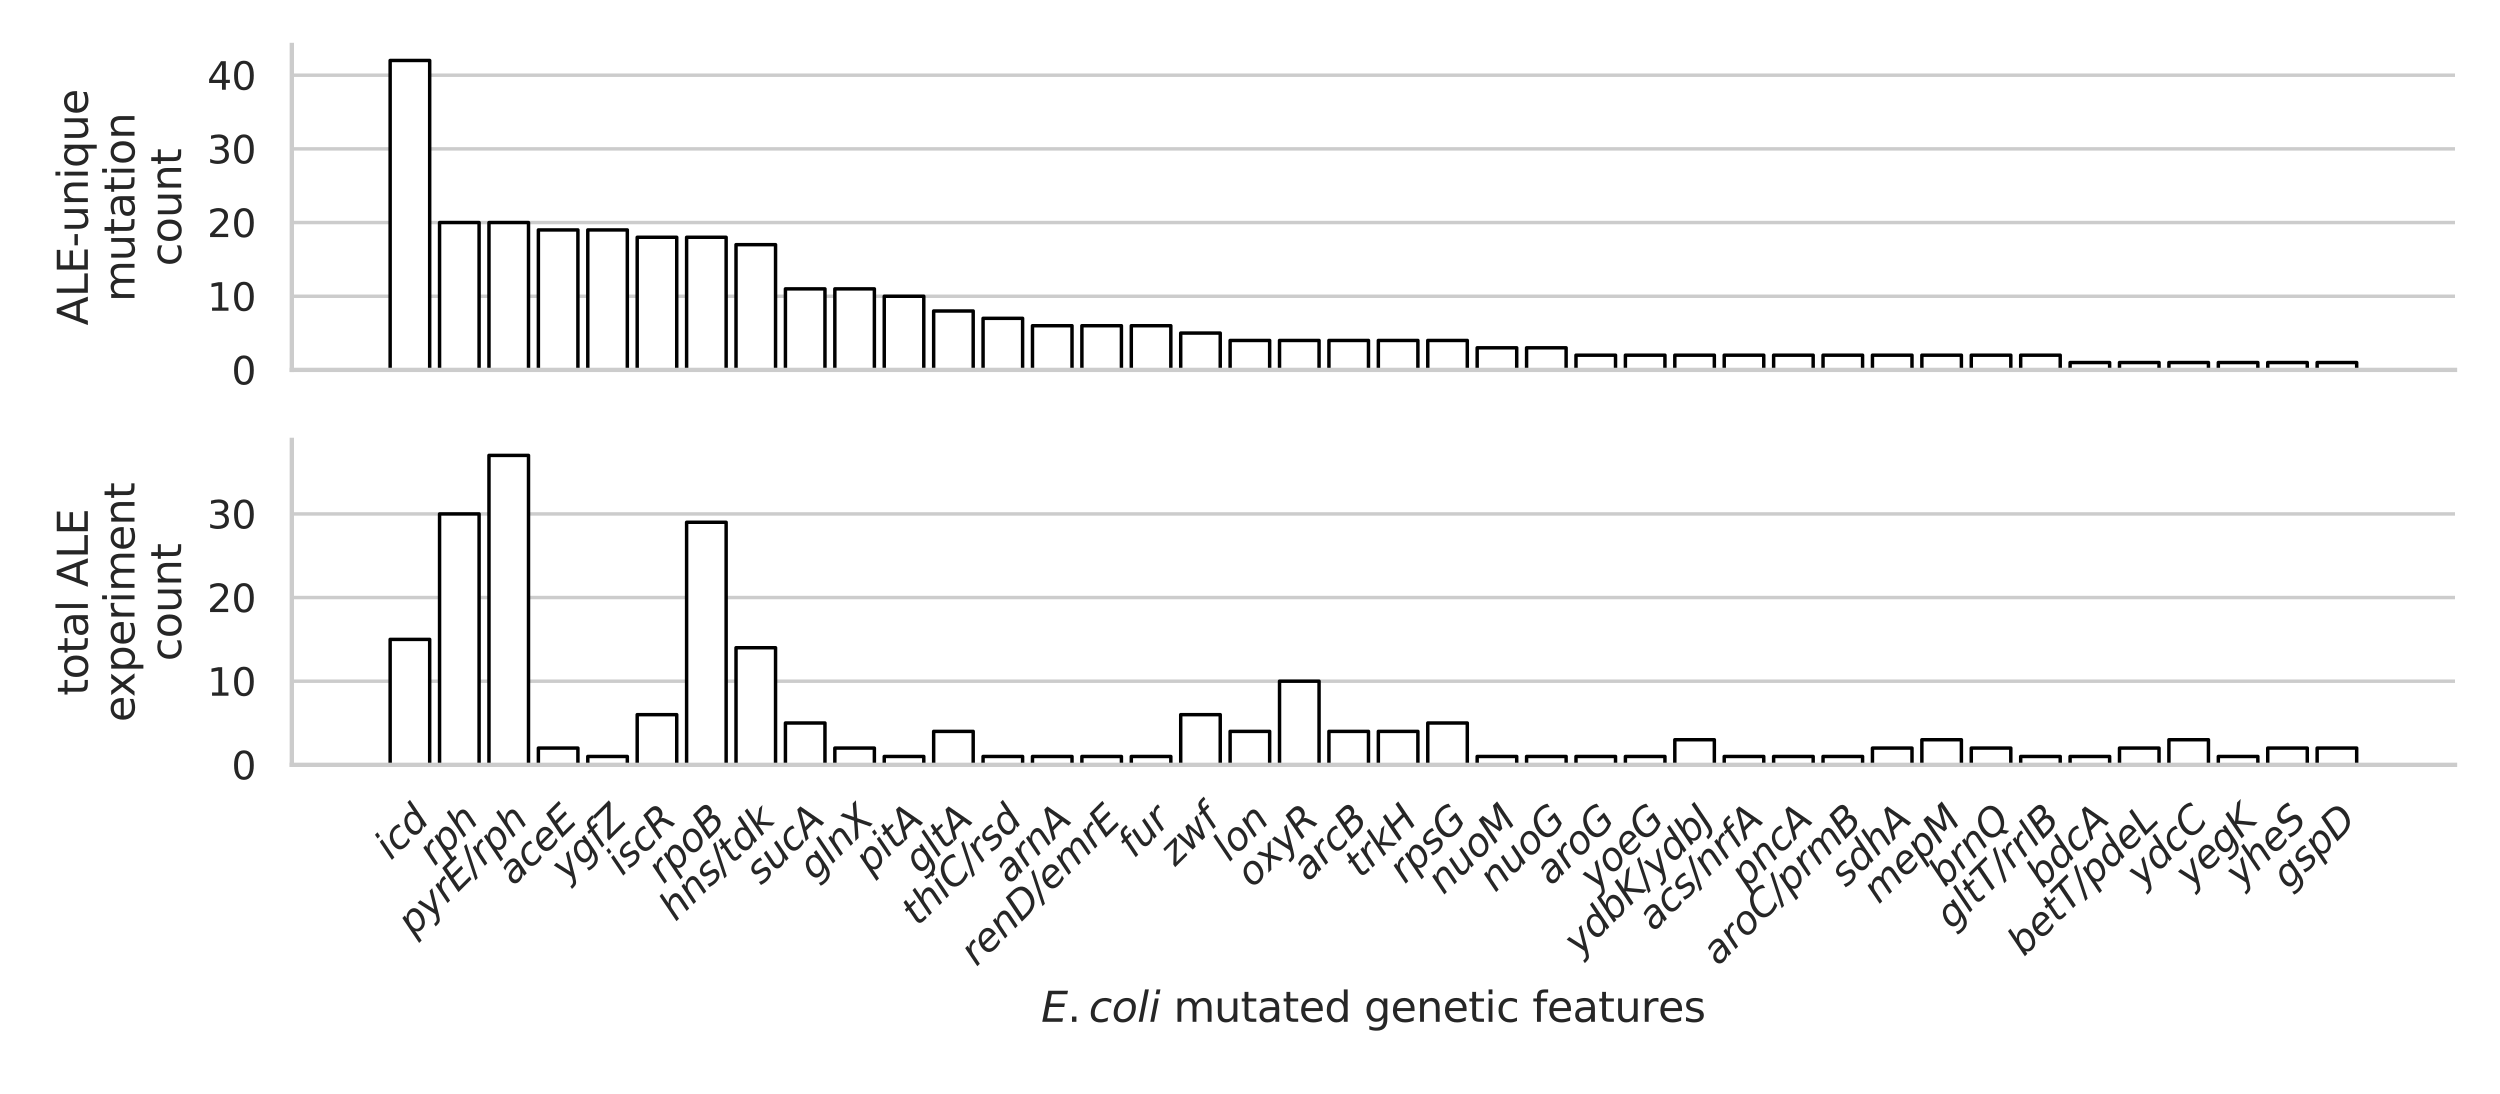 <?xml version="1.0" encoding="utf-8" standalone="no"?>
<!DOCTYPE svg PUBLIC "-//W3C//DTD SVG 1.1//EN"
  "http://www.w3.org/Graphics/SVG/1.1/DTD/svg11.dtd">
<svg xmlns:xlink="http://www.w3.org/1999/xlink" width="576pt" height="252pt" viewBox="0 0 576 252" xmlns="http://www.w3.org/2000/svg" version="1.1">
 <defs>
  <style type="text/css">*{stroke-linejoin: round; stroke-linecap: butt}</style>
 </defs>
 <g id="figure_1">
  <g id="patch_1">
   <path d="M 0 252 
L 576 252 
L 576 0 
L 0 0 
z
" style="fill: #ffffff"/>
  </g>
  <g id="axes_1">
   <g id="patch_2">
    <path d="M 67.236 85.228 
L 565.632 85.228 
L 565.632 10.368 
L 67.236 10.368 
z
" style="fill: #ffffff"/>
   </g>
   <g id="matplotlib.axis_1">
    <g id="xtick_1"/>
    <g id="xtick_2"/>
    <g id="xtick_3"/>
    <g id="xtick_4"/>
    <g id="xtick_5"/>
    <g id="xtick_6"/>
    <g id="xtick_7"/>
    <g id="xtick_8"/>
    <g id="xtick_9"/>
    <g id="xtick_10"/>
    <g id="xtick_11"/>
    <g id="xtick_12"/>
    <g id="xtick_13"/>
    <g id="xtick_14"/>
    <g id="xtick_15"/>
    <g id="xtick_16"/>
    <g id="xtick_17"/>
    <g id="xtick_18"/>
    <g id="xtick_19"/>
    <g id="xtick_20"/>
    <g id="xtick_21"/>
    <g id="xtick_22"/>
    <g id="xtick_23"/>
    <g id="xtick_24"/>
    <g id="xtick_25"/>
    <g id="xtick_26"/>
    <g id="xtick_27"/>
    <g id="xtick_28"/>
    <g id="xtick_29"/>
    <g id="xtick_30"/>
    <g id="xtick_31"/>
    <g id="xtick_32"/>
    <g id="xtick_33"/>
    <g id="xtick_34"/>
    <g id="xtick_35"/>
    <g id="xtick_36"/>
    <g id="xtick_37"/>
    <g id="xtick_38"/>
    <g id="xtick_39"/>
    <g id="xtick_40"/>
   </g>
   <g id="matplotlib.axis_2">
    <g id="ytick_1">
     <g id="line2d_1">
      <path d="M 67.236 85.228 
L 565.632 85.228 
" clip-path="url(#p0e3d22ed67)" style="fill: none; stroke: #cccccc; stroke-width: 0.8; stroke-linecap: round"/>
     </g>
     <g id="text_1">
      <!-- 0 -->
      <g style="fill: #262626" transform="translate(53.337 88.571)scale(0.088 -0.088)">
       <defs>
        <path id="DejaVuSans-30" d="M 2034 4250 
Q 1547 4250 1301 3770 
Q 1056 3291 1056 2328 
Q 1056 1369 1301 889 
Q 1547 409 2034 409 
Q 2525 409 2770 889 
Q 3016 1369 3016 2328 
Q 3016 3291 2770 3770 
Q 2525 4250 2034 4250 
z
M 2034 4750 
Q 2819 4750 3233 4129 
Q 3647 3509 3647 2328 
Q 3647 1150 3233 529 
Q 2819 -91 2034 -91 
Q 1250 -91 836 529 
Q 422 1150 422 2328 
Q 422 3509 836 4129 
Q 1250 4750 2034 4750 
z
" transform="scale(0.016)"/>
       </defs>
       <use xlink:href="#DejaVuSans-30"/>
      </g>
     </g>
    </g>
    <g id="ytick_2">
     <g id="line2d_2">
      <path d="M 67.236 68.253 
L 565.632 68.253 
" clip-path="url(#p0e3d22ed67)" style="fill: none; stroke: #cccccc; stroke-width: 0.8; stroke-linecap: round"/>
     </g>
     <g id="text_2">
      <!-- 10 -->
      <g style="fill: #262626" transform="translate(47.738 71.596)scale(0.088 -0.088)">
       <defs>
        <path id="DejaVuSans-31" d="M 794 531 
L 1825 531 
L 1825 4091 
L 703 3866 
L 703 4441 
L 1819 4666 
L 2450 4666 
L 2450 531 
L 3481 531 
L 3481 0 
L 794 0 
L 794 531 
z
" transform="scale(0.016)"/>
       </defs>
       <use xlink:href="#DejaVuSans-31"/>
       <use xlink:href="#DejaVuSans-30" x="63.623"/>
      </g>
     </g>
    </g>
    <g id="ytick_3">
     <g id="line2d_3">
      <path d="M 67.236 51.278 
L 565.632 51.278 
" clip-path="url(#p0e3d22ed67)" style="fill: none; stroke: #cccccc; stroke-width: 0.8; stroke-linecap: round"/>
     </g>
     <g id="text_3">
      <!-- 20 -->
      <g style="fill: #262626" transform="translate(47.738 54.621)scale(0.088 -0.088)">
       <defs>
        <path id="DejaVuSans-32" d="M 1228 531 
L 3431 531 
L 3431 0 
L 469 0 
L 469 531 
Q 828 903 1448 1529 
Q 2069 2156 2228 2338 
Q 2531 2678 2651 2914 
Q 2772 3150 2772 3378 
Q 2772 3750 2511 3984 
Q 2250 4219 1831 4219 
Q 1534 4219 1204 4116 
Q 875 4013 500 3803 
L 500 4441 
Q 881 4594 1212 4672 
Q 1544 4750 1819 4750 
Q 2544 4750 2975 4387 
Q 3406 4025 3406 3419 
Q 3406 3131 3298 2873 
Q 3191 2616 2906 2266 
Q 2828 2175 2409 1742 
Q 1991 1309 1228 531 
z
" transform="scale(0.016)"/>
       </defs>
       <use xlink:href="#DejaVuSans-32"/>
       <use xlink:href="#DejaVuSans-30" x="63.623"/>
      </g>
     </g>
    </g>
    <g id="ytick_4">
     <g id="line2d_4">
      <path d="M 67.236 34.303 
L 565.632 34.303 
" clip-path="url(#p0e3d22ed67)" style="fill: none; stroke: #cccccc; stroke-width: 0.8; stroke-linecap: round"/>
     </g>
     <g id="text_4">
      <!-- 30 -->
      <g style="fill: #262626" transform="translate(47.738 37.646)scale(0.088 -0.088)">
       <defs>
        <path id="DejaVuSans-33" d="M 2597 2516 
Q 3050 2419 3304 2112 
Q 3559 1806 3559 1356 
Q 3559 666 3084 287 
Q 2609 -91 1734 -91 
Q 1441 -91 1130 -33 
Q 819 25 488 141 
L 488 750 
Q 750 597 1062 519 
Q 1375 441 1716 441 
Q 2309 441 2620 675 
Q 2931 909 2931 1356 
Q 2931 1769 2642 2001 
Q 2353 2234 1838 2234 
L 1294 2234 
L 1294 2753 
L 1863 2753 
Q 2328 2753 2575 2939 
Q 2822 3125 2822 3475 
Q 2822 3834 2567 4026 
Q 2313 4219 1838 4219 
Q 1578 4219 1281 4162 
Q 984 4106 628 3988 
L 628 4550 
Q 988 4650 1302 4700 
Q 1616 4750 1894 4750 
Q 2613 4750 3031 4423 
Q 3450 4097 3450 3541 
Q 3450 3153 3228 2886 
Q 3006 2619 2597 2516 
z
" transform="scale(0.016)"/>
       </defs>
       <use xlink:href="#DejaVuSans-33"/>
       <use xlink:href="#DejaVuSans-30" x="63.623"/>
      </g>
     </g>
    </g>
    <g id="ytick_5">
     <g id="line2d_5">
      <path d="M 67.236 17.328 
L 565.632 17.328 
" clip-path="url(#p0e3d22ed67)" style="fill: none; stroke: #cccccc; stroke-width: 0.8; stroke-linecap: round"/>
     </g>
     <g id="text_5">
      <!-- 40 -->
      <g style="fill: #262626" transform="translate(47.738 20.671)scale(0.088 -0.088)">
       <defs>
        <path id="DejaVuSans-34" d="M 2419 4116 
L 825 1625 
L 2419 1625 
L 2419 4116 
z
M 2253 4666 
L 3047 4666 
L 3047 1625 
L 3713 1625 
L 3713 1100 
L 3047 1100 
L 3047 0 
L 2419 0 
L 2419 1100 
L 313 1100 
L 313 1709 
L 2253 4666 
z
" transform="scale(0.016)"/>
       </defs>
       <use xlink:href="#DejaVuSans-34"/>
       <use xlink:href="#DejaVuSans-30" x="63.623"/>
      </g>
     </g>
    </g>
    <g id="text_6">
     <!-- ALE-unique -->
     <g style="fill: #262626" transform="translate(20.242 74.981)rotate(-90)scale(0.096 -0.096)">
      <defs>
       <path id="DejaVuSans-41" d="M 2188 4044 
L 1331 1722 
L 3047 1722 
L 2188 4044 
z
M 1831 4666 
L 2547 4666 
L 4325 0 
L 3669 0 
L 3244 1197 
L 1141 1197 
L 716 0 
L 50 0 
L 1831 4666 
z
" transform="scale(0.016)"/>
       <path id="DejaVuSans-4c" d="M 628 4666 
L 1259 4666 
L 1259 531 
L 3531 531 
L 3531 0 
L 628 0 
L 628 4666 
z
" transform="scale(0.016)"/>
       <path id="DejaVuSans-45" d="M 628 4666 
L 3578 4666 
L 3578 4134 
L 1259 4134 
L 1259 2753 
L 3481 2753 
L 3481 2222 
L 1259 2222 
L 1259 531 
L 3634 531 
L 3634 0 
L 628 0 
L 628 4666 
z
" transform="scale(0.016)"/>
       <path id="DejaVuSans-2d" d="M 313 2009 
L 1997 2009 
L 1997 1497 
L 313 1497 
L 313 2009 
z
" transform="scale(0.016)"/>
       <path id="DejaVuSans-75" d="M 544 1381 
L 544 3500 
L 1119 3500 
L 1119 1403 
Q 1119 906 1312 657 
Q 1506 409 1894 409 
Q 2359 409 2629 706 
Q 2900 1003 2900 1516 
L 2900 3500 
L 3475 3500 
L 3475 0 
L 2900 0 
L 2900 538 
Q 2691 219 2414 64 
Q 2138 -91 1772 -91 
Q 1169 -91 856 284 
Q 544 659 544 1381 
z
M 1991 3584 
L 1991 3584 
z
" transform="scale(0.016)"/>
       <path id="DejaVuSans-6e" d="M 3513 2113 
L 3513 0 
L 2938 0 
L 2938 2094 
Q 2938 2591 2744 2837 
Q 2550 3084 2163 3084 
Q 1697 3084 1428 2787 
Q 1159 2491 1159 1978 
L 1159 0 
L 581 0 
L 581 3500 
L 1159 3500 
L 1159 2956 
Q 1366 3272 1645 3428 
Q 1925 3584 2291 3584 
Q 2894 3584 3203 3211 
Q 3513 2838 3513 2113 
z
" transform="scale(0.016)"/>
       <path id="DejaVuSans-69" d="M 603 3500 
L 1178 3500 
L 1178 0 
L 603 0 
L 603 3500 
z
M 603 4863 
L 1178 4863 
L 1178 4134 
L 603 4134 
L 603 4863 
z
" transform="scale(0.016)"/>
       <path id="DejaVuSans-71" d="M 947 1747 
Q 947 1113 1208 752 
Q 1469 391 1925 391 
Q 2381 391 2643 752 
Q 2906 1113 2906 1747 
Q 2906 2381 2643 2742 
Q 2381 3103 1925 3103 
Q 1469 3103 1208 2742 
Q 947 2381 947 1747 
z
M 2906 525 
Q 2725 213 2448 61 
Q 2172 -91 1784 -91 
Q 1150 -91 751 415 
Q 353 922 353 1747 
Q 353 2572 751 3078 
Q 1150 3584 1784 3584 
Q 2172 3584 2448 3432 
Q 2725 3281 2906 2969 
L 2906 3500 
L 3481 3500 
L 3481 -1331 
L 2906 -1331 
L 2906 525 
z
" transform="scale(0.016)"/>
       <path id="DejaVuSans-65" d="M 3597 1894 
L 3597 1613 
L 953 1613 
Q 991 1019 1311 708 
Q 1631 397 2203 397 
Q 2534 397 2845 478 
Q 3156 559 3463 722 
L 3463 178 
Q 3153 47 2828 -22 
Q 2503 -91 2169 -91 
Q 1331 -91 842 396 
Q 353 884 353 1716 
Q 353 2575 817 3079 
Q 1281 3584 2069 3584 
Q 2775 3584 3186 3129 
Q 3597 2675 3597 1894 
z
M 3022 2063 
Q 3016 2534 2758 2815 
Q 2500 3097 2075 3097 
Q 1594 3097 1305 2825 
Q 1016 2553 972 2059 
L 3022 2063 
z
" transform="scale(0.016)"/>
      </defs>
      <use xlink:href="#DejaVuSans-41"/>
      <use xlink:href="#DejaVuSans-4c" x="68.408"/>
      <use xlink:href="#DejaVuSans-45" x="124.121"/>
      <use xlink:href="#DejaVuSans-2d" x="187.305"/>
      <use xlink:href="#DejaVuSans-75" x="223.389"/>
      <use xlink:href="#DejaVuSans-6e" x="286.768"/>
      <use xlink:href="#DejaVuSans-69" x="350.146"/>
      <use xlink:href="#DejaVuSans-71" x="377.93"/>
      <use xlink:href="#DejaVuSans-75" x="441.406"/>
      <use xlink:href="#DejaVuSans-65" x="504.785"/>
     </g>
     <!-- mutation -->
     <g style="fill: #262626" transform="translate(30.992 69.533)rotate(-90)scale(0.096 -0.096)">
      <defs>
       <path id="DejaVuSans-6d" d="M 3328 2828 
Q 3544 3216 3844 3400 
Q 4144 3584 4550 3584 
Q 5097 3584 5394 3201 
Q 5691 2819 5691 2113 
L 5691 0 
L 5113 0 
L 5113 2094 
Q 5113 2597 4934 2840 
Q 4756 3084 4391 3084 
Q 3944 3084 3684 2787 
Q 3425 2491 3425 1978 
L 3425 0 
L 2847 0 
L 2847 2094 
Q 2847 2600 2669 2842 
Q 2491 3084 2119 3084 
Q 1678 3084 1418 2786 
Q 1159 2488 1159 1978 
L 1159 0 
L 581 0 
L 581 3500 
L 1159 3500 
L 1159 2956 
Q 1356 3278 1631 3431 
Q 1906 3584 2284 3584 
Q 2666 3584 2933 3390 
Q 3200 3197 3328 2828 
z
" transform="scale(0.016)"/>
       <path id="DejaVuSans-74" d="M 1172 4494 
L 1172 3500 
L 2356 3500 
L 2356 3053 
L 1172 3053 
L 1172 1153 
Q 1172 725 1289 603 
Q 1406 481 1766 481 
L 2356 481 
L 2356 0 
L 1766 0 
Q 1100 0 847 248 
Q 594 497 594 1153 
L 594 3053 
L 172 3053 
L 172 3500 
L 594 3500 
L 594 4494 
L 1172 4494 
z
" transform="scale(0.016)"/>
       <path id="DejaVuSans-61" d="M 2194 1759 
Q 1497 1759 1228 1600 
Q 959 1441 959 1056 
Q 959 750 1161 570 
Q 1363 391 1709 391 
Q 2188 391 2477 730 
Q 2766 1069 2766 1631 
L 2766 1759 
L 2194 1759 
z
M 3341 1997 
L 3341 0 
L 2766 0 
L 2766 531 
Q 2569 213 2275 61 
Q 1981 -91 1556 -91 
Q 1019 -91 701 211 
Q 384 513 384 1019 
Q 384 1609 779 1909 
Q 1175 2209 1959 2209 
L 2766 2209 
L 2766 2266 
Q 2766 2663 2505 2880 
Q 2244 3097 1772 3097 
Q 1472 3097 1187 3025 
Q 903 2953 641 2809 
L 641 3341 
Q 956 3463 1253 3523 
Q 1550 3584 1831 3584 
Q 2591 3584 2966 3190 
Q 3341 2797 3341 1997 
z
" transform="scale(0.016)"/>
       <path id="DejaVuSans-6f" d="M 1959 3097 
Q 1497 3097 1228 2736 
Q 959 2375 959 1747 
Q 959 1119 1226 758 
Q 1494 397 1959 397 
Q 2419 397 2687 759 
Q 2956 1122 2956 1747 
Q 2956 2369 2687 2733 
Q 2419 3097 1959 3097 
z
M 1959 3584 
Q 2709 3584 3137 3096 
Q 3566 2609 3566 1747 
Q 3566 888 3137 398 
Q 2709 -91 1959 -91 
Q 1206 -91 779 398 
Q 353 888 353 1747 
Q 353 2609 779 3096 
Q 1206 3584 1959 3584 
z
" transform="scale(0.016)"/>
      </defs>
      <use xlink:href="#DejaVuSans-6d"/>
      <use xlink:href="#DejaVuSans-75" x="97.412"/>
      <use xlink:href="#DejaVuSans-74" x="160.791"/>
      <use xlink:href="#DejaVuSans-61" x="200"/>
      <use xlink:href="#DejaVuSans-74" x="261.279"/>
      <use xlink:href="#DejaVuSans-69" x="300.488"/>
      <use xlink:href="#DejaVuSans-6f" x="328.271"/>
      <use xlink:href="#DejaVuSans-6e" x="389.453"/>
     </g>
     <!-- count -->
     <g style="fill: #262626" transform="translate(41.742 61.34)rotate(-90)scale(0.096 -0.096)">
      <defs>
       <path id="DejaVuSans-63" d="M 3122 3366 
L 3122 2828 
Q 2878 2963 2633 3030 
Q 2388 3097 2138 3097 
Q 1578 3097 1268 2742 
Q 959 2388 959 1747 
Q 959 1106 1268 751 
Q 1578 397 2138 397 
Q 2388 397 2633 464 
Q 2878 531 3122 666 
L 3122 134 
Q 2881 22 2623 -34 
Q 2366 -91 2075 -91 
Q 1284 -91 818 406 
Q 353 903 353 1747 
Q 353 2603 823 3093 
Q 1294 3584 2113 3584 
Q 2378 3584 2631 3529 
Q 2884 3475 3122 3366 
z
" transform="scale(0.016)"/>
      </defs>
      <use xlink:href="#DejaVuSans-63"/>
      <use xlink:href="#DejaVuSans-6f" x="54.98"/>
      <use xlink:href="#DejaVuSans-75" x="116.162"/>
      <use xlink:href="#DejaVuSans-6e" x="179.541"/>
      <use xlink:href="#DejaVuSans-74" x="242.92"/>
     </g>
    </g>
   </g>
   <g id="patch_3">
    <path d="M 89.89 85.228 
L 98.998 85.228 
L 98.998 13.933 
L 89.89 13.933 
z
" clip-path="url(#p0e3d22ed67)" style="fill: #ffffff; stroke: #000000; stroke-width: 0.8; stroke-linejoin: miter"/>
   </g>
   <g id="patch_4">
    <path d="M 101.274 85.228 
L 110.382 85.228 
L 110.382 51.278 
L 101.274 51.278 
z
" clip-path="url(#p0e3d22ed67)" style="fill: #ffffff; stroke: #000000; stroke-width: 0.8; stroke-linejoin: miter"/>
   </g>
   <g id="patch_5">
    <path d="M 112.659 85.228 
L 121.766 85.228 
L 121.766 51.278 
L 112.659 51.278 
z
" clip-path="url(#p0e3d22ed67)" style="fill: #ffffff; stroke: #000000; stroke-width: 0.8; stroke-linejoin: miter"/>
   </g>
   <g id="patch_6">
    <path d="M 124.043 85.228 
L 133.15 85.228 
L 133.15 52.975 
L 124.043 52.975 
z
" clip-path="url(#p0e3d22ed67)" style="fill: #ffffff; stroke: #000000; stroke-width: 0.8; stroke-linejoin: miter"/>
   </g>
   <g id="patch_7">
    <path d="M 135.427 85.228 
L 144.534 85.228 
L 144.534 52.975 
L 135.427 52.975 
z
" clip-path="url(#p0e3d22ed67)" style="fill: #ffffff; stroke: #000000; stroke-width: 0.8; stroke-linejoin: miter"/>
   </g>
   <g id="patch_8">
    <path d="M 146.811 85.228 
L 155.918 85.228 
L 155.918 54.673 
L 146.811 54.673 
z
" clip-path="url(#p0e3d22ed67)" style="fill: #ffffff; stroke: #000000; stroke-width: 0.8; stroke-linejoin: miter"/>
   </g>
   <g id="patch_9">
    <path d="M 158.195 85.228 
L 167.302 85.228 
L 167.302 54.673 
L 158.195 54.673 
z
" clip-path="url(#p0e3d22ed67)" style="fill: #ffffff; stroke: #000000; stroke-width: 0.8; stroke-linejoin: miter"/>
   </g>
   <g id="patch_10">
    <path d="M 169.579 85.228 
L 178.686 85.228 
L 178.686 56.37 
L 169.579 56.37 
z
" clip-path="url(#p0e3d22ed67)" style="fill: #ffffff; stroke: #000000; stroke-width: 0.8; stroke-linejoin: miter"/>
   </g>
   <g id="patch_11">
    <path d="M 180.963 85.228 
L 190.07 85.228 
L 190.07 66.555 
L 180.963 66.555 
z
" clip-path="url(#p0e3d22ed67)" style="fill: #ffffff; stroke: #000000; stroke-width: 0.8; stroke-linejoin: miter"/>
   </g>
   <g id="patch_12">
    <path d="M 192.347 85.228 
L 201.455 85.228 
L 201.455 66.555 
L 192.347 66.555 
z
" clip-path="url(#p0e3d22ed67)" style="fill: #ffffff; stroke: #000000; stroke-width: 0.8; stroke-linejoin: miter"/>
   </g>
   <g id="patch_13">
    <path d="M 203.731 85.228 
L 212.839 85.228 
L 212.839 68.253 
L 203.731 68.253 
z
" clip-path="url(#p0e3d22ed67)" style="fill: #ffffff; stroke: #000000; stroke-width: 0.8; stroke-linejoin: miter"/>
   </g>
   <g id="patch_14">
    <path d="M 215.115 85.228 
L 224.223 85.228 
L 224.223 71.648 
L 215.115 71.648 
z
" clip-path="url(#p0e3d22ed67)" style="fill: #ffffff; stroke: #000000; stroke-width: 0.8; stroke-linejoin: miter"/>
   </g>
   <g id="patch_15">
    <path d="M 226.5 85.228 
L 235.607 85.228 
L 235.607 73.345 
L 226.5 73.345 
z
" clip-path="url(#p0e3d22ed67)" style="fill: #ffffff; stroke: #000000; stroke-width: 0.8; stroke-linejoin: miter"/>
   </g>
   <g id="patch_16">
    <path d="M 237.884 85.228 
L 246.991 85.228 
L 246.991 75.043 
L 237.884 75.043 
z
" clip-path="url(#p0e3d22ed67)" style="fill: #ffffff; stroke: #000000; stroke-width: 0.8; stroke-linejoin: miter"/>
   </g>
   <g id="patch_17">
    <path d="M 249.268 85.228 
L 258.375 85.228 
L 258.375 75.043 
L 249.268 75.043 
z
" clip-path="url(#p0e3d22ed67)" style="fill: #ffffff; stroke: #000000; stroke-width: 0.8; stroke-linejoin: miter"/>
   </g>
   <g id="patch_18">
    <path d="M 260.652 85.228 
L 269.759 85.228 
L 269.759 75.043 
L 260.652 75.043 
z
" clip-path="url(#p0e3d22ed67)" style="fill: #ffffff; stroke: #000000; stroke-width: 0.8; stroke-linejoin: miter"/>
   </g>
   <g id="patch_19">
    <path d="M 272.036 85.228 
L 281.143 85.228 
L 281.143 76.74 
L 272.036 76.74 
z
" clip-path="url(#p0e3d22ed67)" style="fill: #ffffff; stroke: #000000; stroke-width: 0.8; stroke-linejoin: miter"/>
   </g>
   <g id="patch_20">
    <path d="M 283.42 85.228 
L 292.527 85.228 
L 292.527 78.438 
L 283.42 78.438 
z
" clip-path="url(#p0e3d22ed67)" style="fill: #ffffff; stroke: #000000; stroke-width: 0.8; stroke-linejoin: miter"/>
   </g>
   <g id="patch_21">
    <path d="M 294.804 85.228 
L 303.911 85.228 
L 303.911 78.438 
L 294.804 78.438 
z
" clip-path="url(#p0e3d22ed67)" style="fill: #ffffff; stroke: #000000; stroke-width: 0.8; stroke-linejoin: miter"/>
   </g>
   <g id="patch_22">
    <path d="M 306.188 85.228 
L 315.296 85.228 
L 315.296 78.438 
L 306.188 78.438 
z
" clip-path="url(#p0e3d22ed67)" style="fill: #ffffff; stroke: #000000; stroke-width: 0.8; stroke-linejoin: miter"/>
   </g>
   <g id="patch_23">
    <path d="M 317.572 85.228 
L 326.68 85.228 
L 326.68 78.438 
L 317.572 78.438 
z
" clip-path="url(#p0e3d22ed67)" style="fill: #ffffff; stroke: #000000; stroke-width: 0.8; stroke-linejoin: miter"/>
   </g>
   <g id="patch_24">
    <path d="M 328.957 85.228 
L 338.064 85.228 
L 338.064 78.438 
L 328.957 78.438 
z
" clip-path="url(#p0e3d22ed67)" style="fill: #ffffff; stroke: #000000; stroke-width: 0.8; stroke-linejoin: miter"/>
   </g>
   <g id="patch_25">
    <path d="M 340.341 85.228 
L 349.448 85.228 
L 349.448 80.135 
L 340.341 80.135 
z
" clip-path="url(#p0e3d22ed67)" style="fill: #ffffff; stroke: #000000; stroke-width: 0.8; stroke-linejoin: miter"/>
   </g>
   <g id="patch_26">
    <path d="M 351.725 85.228 
L 360.832 85.228 
L 360.832 80.135 
L 351.725 80.135 
z
" clip-path="url(#p0e3d22ed67)" style="fill: #ffffff; stroke: #000000; stroke-width: 0.8; stroke-linejoin: miter"/>
   </g>
   <g id="patch_27">
    <path d="M 363.109 85.228 
L 372.216 85.228 
L 372.216 81.833 
L 363.109 81.833 
z
" clip-path="url(#p0e3d22ed67)" style="fill: #ffffff; stroke: #000000; stroke-width: 0.8; stroke-linejoin: miter"/>
   </g>
   <g id="patch_28">
    <path d="M 374.493 85.228 
L 383.6 85.228 
L 383.6 81.833 
L 374.493 81.833 
z
" clip-path="url(#p0e3d22ed67)" style="fill: #ffffff; stroke: #000000; stroke-width: 0.8; stroke-linejoin: miter"/>
   </g>
   <g id="patch_29">
    <path d="M 385.877 85.228 
L 394.984 85.228 
L 394.984 81.833 
L 385.877 81.833 
z
" clip-path="url(#p0e3d22ed67)" style="fill: #ffffff; stroke: #000000; stroke-width: 0.8; stroke-linejoin: miter"/>
   </g>
   <g id="patch_30">
    <path d="M 397.261 85.228 
L 406.368 85.228 
L 406.368 81.833 
L 397.261 81.833 
z
" clip-path="url(#p0e3d22ed67)" style="fill: #ffffff; stroke: #000000; stroke-width: 0.8; stroke-linejoin: miter"/>
   </g>
   <g id="patch_31">
    <path d="M 408.645 85.228 
L 417.753 85.228 
L 417.753 81.833 
L 408.645 81.833 
z
" clip-path="url(#p0e3d22ed67)" style="fill: #ffffff; stroke: #000000; stroke-width: 0.8; stroke-linejoin: miter"/>
   </g>
   <g id="patch_32">
    <path d="M 420.029 85.228 
L 429.137 85.228 
L 429.137 81.833 
L 420.029 81.833 
z
" clip-path="url(#p0e3d22ed67)" style="fill: #ffffff; stroke: #000000; stroke-width: 0.8; stroke-linejoin: miter"/>
   </g>
   <g id="patch_33">
    <path d="M 431.413 85.228 
L 440.521 85.228 
L 440.521 81.833 
L 431.413 81.833 
z
" clip-path="url(#p0e3d22ed67)" style="fill: #ffffff; stroke: #000000; stroke-width: 0.8; stroke-linejoin: miter"/>
   </g>
   <g id="patch_34">
    <path d="M 442.798 85.228 
L 451.905 85.228 
L 451.905 81.833 
L 442.798 81.833 
z
" clip-path="url(#p0e3d22ed67)" style="fill: #ffffff; stroke: #000000; stroke-width: 0.8; stroke-linejoin: miter"/>
   </g>
   <g id="patch_35">
    <path d="M 454.182 85.228 
L 463.289 85.228 
L 463.289 81.833 
L 454.182 81.833 
z
" clip-path="url(#p0e3d22ed67)" style="fill: #ffffff; stroke: #000000; stroke-width: 0.8; stroke-linejoin: miter"/>
   </g>
   <g id="patch_36">
    <path d="M 465.566 85.228 
L 474.673 85.228 
L 474.673 81.833 
L 465.566 81.833 
z
" clip-path="url(#p0e3d22ed67)" style="fill: #ffffff; stroke: #000000; stroke-width: 0.8; stroke-linejoin: miter"/>
   </g>
   <g id="patch_37">
    <path d="M 476.95 85.228 
L 486.057 85.228 
L 486.057 83.53 
L 476.95 83.53 
z
" clip-path="url(#p0e3d22ed67)" style="fill: #ffffff; stroke: #000000; stroke-width: 0.8; stroke-linejoin: miter"/>
   </g>
   <g id="patch_38">
    <path d="M 488.334 85.228 
L 497.441 85.228 
L 497.441 83.53 
L 488.334 83.53 
z
" clip-path="url(#p0e3d22ed67)" style="fill: #ffffff; stroke: #000000; stroke-width: 0.8; stroke-linejoin: miter"/>
   </g>
   <g id="patch_39">
    <path d="M 499.718 85.228 
L 508.825 85.228 
L 508.825 83.53 
L 499.718 83.53 
z
" clip-path="url(#p0e3d22ed67)" style="fill: #ffffff; stroke: #000000; stroke-width: 0.8; stroke-linejoin: miter"/>
   </g>
   <g id="patch_40">
    <path d="M 511.102 85.228 
L 520.209 85.228 
L 520.209 83.53 
L 511.102 83.53 
z
" clip-path="url(#p0e3d22ed67)" style="fill: #ffffff; stroke: #000000; stroke-width: 0.8; stroke-linejoin: miter"/>
   </g>
   <g id="patch_41">
    <path d="M 522.486 85.228 
L 531.594 85.228 
L 531.594 83.53 
L 522.486 83.53 
z
" clip-path="url(#p0e3d22ed67)" style="fill: #ffffff; stroke: #000000; stroke-width: 0.8; stroke-linejoin: miter"/>
   </g>
   <g id="patch_42">
    <path d="M 533.87 85.228 
L 542.978 85.228 
L 542.978 83.53 
L 533.87 83.53 
z
" clip-path="url(#p0e3d22ed67)" style="fill: #ffffff; stroke: #000000; stroke-width: 0.8; stroke-linejoin: miter"/>
   </g>
   <g id="patch_43">
    <path d="M 67.236 85.228 
L 67.236 10.368 
" style="fill: none; stroke: #cccccc; stroke-linejoin: miter; stroke-linecap: square"/>
   </g>
   <g id="patch_44">
    <path d="M 67.236 85.228 
L 565.632 85.228 
" style="fill: none; stroke: #cccccc; stroke-linejoin: miter; stroke-linecap: square"/>
   </g>
  </g>
  <g id="axes_2">
   <g id="patch_45">
    <path d="M 67.236 176.215 
L 565.632 176.215 
L 565.632 101.356 
L 67.236 101.356 
z
" style="fill: #ffffff"/>
   </g>
   <g id="matplotlib.axis_3">
    <g id="xtick_41">
     <g id="text_7">
      <!-- icd -->
      <g style="fill: #262626" transform="translate(90.072 198.344)rotate(-45)scale(0.088 -0.088)">
       <defs>
        <path id="DejaVuSans-Oblique-69" d="M 1172 4863 
L 1747 4863 
L 1606 4134 
L 1031 4134 
L 1172 4863 
z
M 909 3500 
L 1484 3500 
L 800 0 
L 225 0 
L 909 3500 
z
" transform="scale(0.016)"/>
        <path id="DejaVuSans-Oblique-63" d="M 3431 3366 
L 3316 2797 
Q 3109 2947 2876 3022 
Q 2644 3097 2394 3097 
Q 2119 3097 1870 3000 
Q 1622 2903 1453 2725 
Q 1184 2453 1037 2087 
Q 891 1722 891 1331 
Q 891 859 1127 628 
Q 1363 397 1844 397 
Q 2081 397 2348 469 
Q 2616 541 2906 684 
L 2797 116 
Q 2547 13 2283 -39 
Q 2019 -91 1741 -91 
Q 1044 -91 669 257 
Q 294 606 294 1253 
Q 294 1797 489 2255 
Q 684 2713 1069 3078 
Q 1331 3328 1684 3456 
Q 2038 3584 2456 3584 
Q 2700 3584 2940 3529 
Q 3181 3475 3431 3366 
z
" transform="scale(0.016)"/>
        <path id="DejaVuSans-Oblique-64" d="M 2675 525 
Q 2444 222 2128 65 
Q 1813 -91 1428 -91 
Q 903 -91 598 267 
Q 294 625 294 1247 
Q 294 1766 478 2236 
Q 663 2706 1013 3078 
Q 1244 3325 1534 3454 
Q 1825 3584 2144 3584 
Q 2481 3584 2739 3421 
Q 2997 3259 3138 2956 
L 3513 4863 
L 4091 4863 
L 3144 0 
L 2566 0 
L 2675 525 
z
M 891 1350 
Q 891 897 1095 644 
Q 1300 391 1663 391 
Q 1931 391 2161 520 
Q 2391 650 2566 903 
Q 2750 1166 2856 1509 
Q 2963 1853 2963 2188 
Q 2963 2622 2758 2865 
Q 2553 3109 2194 3109 
Q 1922 3109 1687 2981 
Q 1453 2853 1288 2613 
Q 1106 2353 998 2009 
Q 891 1666 891 1350 
z
" transform="scale(0.016)"/>
       </defs>
       <use xlink:href="#DejaVuSans-Oblique-69"/>
       <use xlink:href="#DejaVuSans-Oblique-63" x="27.783"/>
       <use xlink:href="#DejaVuSans-Oblique-64" x="82.764"/>
      </g>
     </g>
    </g>
    <g id="xtick_42">
     <g id="text_8">
      <!-- rph -->
      <g style="fill: #262626" transform="translate(100.104 199.695)rotate(-45)scale(0.088 -0.088)">
       <defs>
        <path id="DejaVuSans-Oblique-72" d="M 2853 2969 
Q 2766 3016 2653 3041 
Q 2541 3066 2413 3066 
Q 1953 3066 1609 2717 
Q 1266 2369 1153 1784 
L 800 0 
L 225 0 
L 909 3500 
L 1484 3500 
L 1375 2956 
Q 1603 3259 1920 3421 
Q 2238 3584 2597 3584 
Q 2691 3584 2781 3573 
Q 2872 3563 2963 3538 
L 2853 2969 
z
" transform="scale(0.016)"/>
        <path id="DejaVuSans-Oblique-70" d="M 3175 2156 
Q 3175 2616 2975 2859 
Q 2775 3103 2400 3103 
Q 2144 3103 1911 2972 
Q 1678 2841 1497 2591 
Q 1319 2344 1212 1994 
Q 1106 1644 1106 1300 
Q 1106 863 1306 627 
Q 1506 391 1875 391 
Q 2147 391 2380 519 
Q 2613 647 2778 891 
Q 2956 1147 3065 1494 
Q 3175 1841 3175 2156 
z
M 1394 2969 
Q 1625 3272 1939 3428 
Q 2253 3584 2638 3584 
Q 3175 3584 3472 3232 
Q 3769 2881 3769 2247 
Q 3769 1728 3584 1258 
Q 3400 788 3053 416 
Q 2822 169 2531 39 
Q 2241 -91 1919 -91 
Q 1547 -91 1294 64 
Q 1041 219 916 525 
L 556 -1331 
L -19 -1331 
L 922 3500 
L 1497 3500 
L 1394 2969 
z
" transform="scale(0.016)"/>
        <path id="DejaVuSans-Oblique-68" d="M 3566 2113 
L 3156 0 
L 2578 0 
L 2988 2091 
Q 3016 2238 3031 2350 
Q 3047 2463 3047 2528 
Q 3047 2791 2881 2937 
Q 2716 3084 2419 3084 
Q 1956 3084 1617 2771 
Q 1278 2459 1178 1941 
L 800 0 
L 225 0 
L 1172 4863 
L 1747 4863 
L 1375 2950 
Q 1594 3244 1934 3414 
Q 2275 3584 2650 3584 
Q 3113 3584 3367 3334 
Q 3622 3084 3622 2631 
Q 3622 2519 3608 2391 
Q 3594 2263 3566 2113 
z
" transform="scale(0.016)"/>
       </defs>
       <use xlink:href="#DejaVuSans-Oblique-72"/>
       <use xlink:href="#DejaVuSans-Oblique-70" x="41.113"/>
       <use xlink:href="#DejaVuSans-Oblique-68" x="104.59"/>
      </g>
     </g>
    </g>
    <g id="xtick_43">
     <g id="text_9">
      <!-- pyrE/rph -->
      <g style="fill: #262626" transform="translate(95.269 215.915)rotate(-45)scale(0.088 -0.088)">
       <defs>
        <path id="DejaVuSans-Oblique-79" d="M 1588 -325 
Q 1188 -997 936 -1164 
Q 684 -1331 294 -1331 
L -159 -1331 
L -63 -850 
L 269 -850 
Q 509 -850 678 -719 
Q 847 -588 1056 -206 
L 1234 128 
L 459 3500 
L 1069 3500 
L 1650 819 
L 3256 3500 
L 3859 3500 
L 1588 -325 
z
" transform="scale(0.016)"/>
        <path id="DejaVuSans-Oblique-45" d="M 1081 4666 
L 4031 4666 
L 3928 4134 
L 1606 4134 
L 1338 2753 
L 3566 2753 
L 3463 2222 
L 1234 2222 
L 909 531 
L 3284 531 
L 3181 0 
L 172 0 
L 1081 4666 
z
" transform="scale(0.016)"/>
        <path id="DejaVuSans-Oblique-2f" d="M 2175 4666 
L 2731 4666 
L 84 -594 
L -469 -594 
L 2175 4666 
z
" transform="scale(0.016)"/>
       </defs>
       <use xlink:href="#DejaVuSans-Oblique-70"/>
       <use xlink:href="#DejaVuSans-Oblique-79" x="63.477"/>
       <use xlink:href="#DejaVuSans-Oblique-72" x="122.656"/>
       <use xlink:href="#DejaVuSans-Oblique-45" x="163.77"/>
       <use xlink:href="#DejaVuSans-Oblique-2f" x="226.953"/>
       <use xlink:href="#DejaVuSans-Oblique-72" x="260.645"/>
       <use xlink:href="#DejaVuSans-Oblique-70" x="301.758"/>
       <use xlink:href="#DejaVuSans-Oblique-68" x="365.234"/>
      </g>
     </g>
    </g>
    <g id="xtick_44">
     <g id="text_10">
      <!-- aceE -->
      <g style="fill: #262626" transform="translate(118.329 204.239)rotate(-45)scale(0.088 -0.088)">
       <defs>
        <path id="DejaVuSans-Oblique-61" d="M 3438 1997 
L 3047 0 
L 2472 0 
L 2578 531 
Q 2325 219 2001 64 
Q 1678 -91 1281 -91 
Q 834 -91 548 182 
Q 263 456 263 884 
Q 263 1497 752 1853 
Q 1241 2209 2100 2209 
L 2900 2209 
L 2931 2363 
Q 2938 2388 2941 2417 
Q 2944 2447 2944 2509 
Q 2944 2788 2717 2942 
Q 2491 3097 2081 3097 
Q 1800 3097 1504 3025 
Q 1209 2953 897 2809 
L 997 3341 
Q 1322 3463 1633 3523 
Q 1944 3584 2234 3584 
Q 2853 3584 3176 3315 
Q 3500 3047 3500 2534 
Q 3500 2431 3484 2292 
Q 3469 2153 3438 1997 
z
M 2816 1759 
L 2241 1759 
Q 1534 1759 1195 1570 
Q 856 1381 856 984 
Q 856 709 1029 553 
Q 1203 397 1509 397 
Q 1978 397 2328 733 
Q 2678 1069 2791 1631 
L 2816 1759 
z
" transform="scale(0.016)"/>
        <path id="DejaVuSans-Oblique-65" d="M 3078 2063 
Q 3088 2113 3092 2166 
Q 3097 2219 3097 2272 
Q 3097 2653 2873 2875 
Q 2650 3097 2266 3097 
Q 1838 3097 1509 2826 
Q 1181 2556 1013 2059 
L 3078 2063 
z
M 3578 1613 
L 903 1613 
Q 884 1494 878 1425 
Q 872 1356 872 1306 
Q 872 872 1139 634 
Q 1406 397 1894 397 
Q 2269 397 2603 481 
Q 2938 566 3225 728 
L 3116 159 
Q 2806 34 2476 -28 
Q 2147 -91 1806 -91 
Q 1078 -91 686 257 
Q 294 606 294 1247 
Q 294 1794 489 2264 
Q 684 2734 1063 3103 
Q 1306 3334 1642 3459 
Q 1978 3584 2356 3584 
Q 2950 3584 3301 3228 
Q 3653 2872 3653 2272 
Q 3653 2128 3634 1964 
Q 3616 1800 3578 1613 
z
" transform="scale(0.016)"/>
       </defs>
       <use xlink:href="#DejaVuSans-Oblique-61"/>
       <use xlink:href="#DejaVuSans-Oblique-63" x="61.279"/>
       <use xlink:href="#DejaVuSans-Oblique-65" x="116.26"/>
       <use xlink:href="#DejaVuSans-Oblique-45" x="177.783"/>
      </g>
     </g>
    </g>
    <g id="xtick_45">
     <g id="text_11">
      <!-- ygfZ -->
      <g style="fill: #262626" transform="translate(130.622 203.33)rotate(-45)scale(0.088 -0.088)">
       <defs>
        <path id="DejaVuSans-Oblique-67" d="M 3816 3500 
L 3219 434 
Q 3047 -456 2561 -893 
Q 2075 -1331 1253 -1331 
Q 950 -1331 690 -1286 
Q 431 -1241 206 -1147 
L 313 -588 
Q 525 -725 762 -790 
Q 1000 -856 1269 -856 
Q 1816 -856 2167 -557 
Q 2519 -259 2631 300 
L 2681 563 
Q 2441 288 2122 144 
Q 1803 0 1434 0 
Q 903 0 598 351 
Q 294 703 294 1319 
Q 294 1803 478 2267 
Q 663 2731 997 3091 
Q 1219 3328 1514 3456 
Q 1809 3584 2131 3584 
Q 2484 3584 2746 3420 
Q 3009 3256 3138 2956 
L 3238 3500 
L 3816 3500 
z
M 2950 2216 
Q 2950 2641 2750 2872 
Q 2550 3103 2181 3103 
Q 1953 3103 1747 3012 
Q 1541 2922 1394 2759 
Q 1156 2491 1023 2127 
Q 891 1763 891 1375 
Q 891 944 1092 712 
Q 1294 481 1672 481 
Q 2219 481 2584 976 
Q 2950 1472 2950 2216 
z
" transform="scale(0.016)"/>
        <path id="DejaVuSans-Oblique-66" d="M 3059 4863 
L 2969 4384 
L 2419 4384 
Q 2106 4384 1964 4261 
Q 1822 4138 1753 3809 
L 1691 3500 
L 2638 3500 
L 2553 3053 
L 1606 3053 
L 1013 0 
L 434 0 
L 1031 3053 
L 481 3053 
L 563 3500 
L 1113 3500 
L 1159 3744 
Q 1278 4363 1576 4613 
Q 1875 4863 2516 4863 
L 3059 4863 
z
" transform="scale(0.016)"/>
        <path id="DejaVuSans-Oblique-5a" d="M 838 4666 
L 4500 4666 
L 4409 4184 
L 794 531 
L 3769 531 
L 3669 0 
L -141 0 
L -50 481 
L 3566 4134 
L 738 4134 
L 838 4666 
z
" transform="scale(0.016)"/>
       </defs>
       <use xlink:href="#DejaVuSans-Oblique-79"/>
       <use xlink:href="#DejaVuSans-Oblique-67" x="59.18"/>
       <use xlink:href="#DejaVuSans-Oblique-66" x="122.656"/>
       <use xlink:href="#DejaVuSans-Oblique-5a" x="157.861"/>
      </g>
     </g>
    </g>
    <g id="xtick_46">
     <g id="text_12">
      <!-- iscR -->
      <g style="fill: #262626" transform="translate(143.377 201.959)rotate(-45)scale(0.088 -0.088)">
       <defs>
        <path id="DejaVuSans-Oblique-73" d="M 3200 3397 
L 3091 2853 
Q 2863 2978 2609 3040 
Q 2356 3103 2088 3103 
Q 1634 3103 1373 2948 
Q 1113 2794 1113 2528 
Q 1113 2219 1719 2053 
Q 1766 2041 1788 2034 
L 1972 1978 
Q 2547 1819 2739 1644 
Q 2931 1469 2931 1166 
Q 2931 609 2489 259 
Q 2047 -91 1331 -91 
Q 1053 -91 747 -37 
Q 441 16 72 128 
L 184 722 
Q 500 559 806 475 
Q 1113 391 1394 391 
Q 1816 391 2080 572 
Q 2344 753 2344 1031 
Q 2344 1331 1650 1516 
L 1591 1531 
L 1394 1581 
Q 956 1697 753 1886 
Q 550 2075 550 2369 
Q 550 2928 970 3256 
Q 1391 3584 2113 3584 
Q 2397 3584 2667 3537 
Q 2938 3491 3200 3397 
z
" transform="scale(0.016)"/>
        <path id="DejaVuSans-Oblique-52" d="M 1613 4147 
L 1294 2491 
L 2106 2491 
Q 2584 2491 2879 2755 
Q 3175 3019 3175 3444 
Q 3175 3784 2976 3965 
Q 2778 4147 2406 4147 
L 1613 4147 
z
M 2772 2241 
Q 2972 2194 3105 2009 
Q 3238 1825 3413 1275 
L 3809 0 
L 3144 0 
L 2778 1197 
Q 2638 1659 2453 1815 
Q 2269 1972 1888 1972 
L 1191 1972 
L 806 0 
L 172 0 
L 1081 4666 
L 2503 4666 
Q 3150 4666 3495 4373 
Q 3841 4081 3841 3531 
Q 3841 3044 3547 2687 
Q 3253 2331 2772 2241 
z
" transform="scale(0.016)"/>
       </defs>
       <use xlink:href="#DejaVuSans-Oblique-69"/>
       <use xlink:href="#DejaVuSans-Oblique-73" x="27.783"/>
       <use xlink:href="#DejaVuSans-Oblique-63" x="79.883"/>
       <use xlink:href="#DejaVuSans-Oblique-52" x="134.863"/>
      </g>
     </g>
    </g>
    <g id="xtick_47">
     <g id="text_13">
      <!-- rpoB -->
      <g style="fill: #262626" transform="translate(152.892 203.829)rotate(-45)scale(0.088 -0.088)">
       <defs>
        <path id="DejaVuSans-Oblique-6f" d="M 1625 -91 
Q 1009 -91 651 289 
Q 294 669 294 1325 
Q 294 1706 417 2101 
Q 541 2497 738 2766 
Q 1047 3184 1428 3384 
Q 1809 3584 2291 3584 
Q 2888 3584 3255 3212 
Q 3622 2841 3622 2241 
Q 3622 1825 3500 1412 
Q 3378 1000 3181 728 
Q 2875 309 2494 109 
Q 2113 -91 1625 -91 
z
M 891 1344 
Q 891 869 1089 633 
Q 1288 397 1691 397 
Q 2269 397 2648 901 
Q 3028 1406 3028 2181 
Q 3028 2634 2825 2865 
Q 2622 3097 2228 3097 
Q 1903 3097 1650 2945 
Q 1397 2794 1197 2484 
Q 1050 2253 970 1956 
Q 891 1659 891 1344 
z
" transform="scale(0.016)"/>
        <path id="DejaVuSans-Oblique-42" d="M 1081 4666 
L 2694 4666 
Q 3350 4666 3675 4422 
Q 4000 4178 4000 3688 
Q 4000 3238 3720 2911 
Q 3441 2584 2988 2516 
Q 3375 2428 3569 2181 
Q 3763 1934 3763 1522 
Q 3763 819 3242 409 
Q 2722 0 1819 0 
L 172 0 
L 1081 4666 
z
M 1234 2228 
L 903 519 
L 1919 519 
Q 2491 519 2800 781 
Q 3109 1044 3109 1522 
Q 3109 1891 2904 2059 
Q 2700 2228 2247 2228 
L 1234 2228 
z
M 1606 4147 
L 1331 2741 
L 2272 2741 
Q 2775 2741 3058 2959 
Q 3341 3178 3341 3566 
Q 3341 3869 3150 4008 
Q 2959 4147 2541 4147 
L 1606 4147 
z
" transform="scale(0.016)"/>
       </defs>
       <use xlink:href="#DejaVuSans-Oblique-72"/>
       <use xlink:href="#DejaVuSans-Oblique-70" x="41.113"/>
       <use xlink:href="#DejaVuSans-Oblique-6f" x="104.59"/>
       <use xlink:href="#DejaVuSans-Oblique-42" x="165.771"/>
      </g>
     </g>
    </g>
    <g id="xtick_48">
     <g id="text_14">
      <!-- hns/tdk -->
      <g style="fill: #262626" transform="translate(155.643 212.461)rotate(-45)scale(0.088 -0.088)">
       <defs>
        <path id="DejaVuSans-Oblique-6e" d="M 3566 2113 
L 3156 0 
L 2578 0 
L 2988 2091 
Q 3016 2238 3031 2350 
Q 3047 2463 3047 2528 
Q 3047 2791 2881 2937 
Q 2716 3084 2419 3084 
Q 1956 3084 1622 2776 
Q 1288 2469 1184 1941 
L 800 0 
L 225 0 
L 903 3500 
L 1478 3500 
L 1363 2950 
Q 1603 3253 1940 3418 
Q 2278 3584 2650 3584 
Q 3113 3584 3367 3334 
Q 3622 3084 3622 2631 
Q 3622 2519 3608 2391 
Q 3594 2263 3566 2113 
z
" transform="scale(0.016)"/>
        <path id="DejaVuSans-Oblique-74" d="M 2706 3500 
L 2619 3053 
L 1472 3053 
L 1100 1153 
Q 1081 1047 1072 975 
Q 1063 903 1063 863 
Q 1063 663 1183 572 
Q 1303 481 1569 481 
L 2150 481 
L 2053 0 
L 1503 0 
Q 991 0 739 200 
Q 488 400 488 806 
Q 488 878 497 964 
Q 506 1050 525 1153 
L 897 3053 
L 409 3053 
L 500 3500 
L 978 3500 
L 1172 4494 
L 1747 4494 
L 1556 3500 
L 2706 3500 
z
" transform="scale(0.016)"/>
        <path id="DejaVuSans-Oblique-6b" d="M 1172 4863 
L 1747 4863 
L 1197 2028 
L 3169 3500 
L 3916 3500 
L 1716 1825 
L 3322 0 
L 2625 0 
L 1131 1709 
L 800 0 
L 225 0 
L 1172 4863 
z
" transform="scale(0.016)"/>
       </defs>
       <use xlink:href="#DejaVuSans-Oblique-68"/>
       <use xlink:href="#DejaVuSans-Oblique-6e" x="63.379"/>
       <use xlink:href="#DejaVuSans-Oblique-73" x="126.758"/>
       <use xlink:href="#DejaVuSans-Oblique-2f" x="178.857"/>
       <use xlink:href="#DejaVuSans-Oblique-74" x="212.549"/>
       <use xlink:href="#DejaVuSans-Oblique-64" x="251.758"/>
       <use xlink:href="#DejaVuSans-Oblique-6b" x="315.234"/>
      </g>
     </g>
    </g>
    <g id="xtick_49">
     <g id="text_15">
      <!-- sucA -->
      <g style="fill: #262626" transform="translate(175.382 204.107)rotate(-45)scale(0.088 -0.088)">
       <defs>
        <path id="DejaVuSans-Oblique-75" d="M 428 1388 
L 838 3500 
L 1416 3500 
L 1006 1409 
Q 975 1256 961 1147 
Q 947 1038 947 966 
Q 947 700 1109 554 
Q 1272 409 1569 409 
Q 2031 409 2368 721 
Q 2706 1034 2809 1563 
L 3194 3500 
L 3769 3500 
L 3091 0 
L 2516 0 
L 2631 550 
Q 2388 244 2052 76 
Q 1716 -91 1338 -91 
Q 878 -91 622 161 
Q 366 413 366 863 
Q 366 956 381 1097 
Q 397 1238 428 1388 
z
" transform="scale(0.016)"/>
        <path id="DejaVuSans-Oblique-41" d="M 2356 4666 
L 3072 4666 
L 3938 0 
L 3278 0 
L 3084 1197 
L 984 1197 
L 325 0 
L -341 0 
L 2356 4666 
z
M 2584 4044 
L 1275 1722 
L 2988 1722 
L 2584 4044 
z
" transform="scale(0.016)"/>
       </defs>
       <use xlink:href="#DejaVuSans-Oblique-73"/>
       <use xlink:href="#DejaVuSans-Oblique-75" x="52.1"/>
       <use xlink:href="#DejaVuSans-Oblique-63" x="115.479"/>
       <use xlink:href="#DejaVuSans-Oblique-41" x="170.459"/>
      </g>
     </g>
    </g>
    <g id="xtick_50">
     <g id="text_16">
      <!-- glnX -->
      <g style="fill: #262626" transform="translate(187.744 203.129)rotate(-45)scale(0.088 -0.088)">
       <defs>
        <path id="DejaVuSans-Oblique-6c" d="M 1172 4863 
L 1747 4863 
L 800 0 
L 225 0 
L 1172 4863 
z
" transform="scale(0.016)"/>
        <path id="DejaVuSans-Oblique-58" d="M 878 4666 
L 1516 4666 
L 2316 2981 
L 3763 4666 
L 4500 4666 
L 2578 2438 
L 3738 0 
L 3103 0 
L 2163 1966 
L 459 0 
L -275 0 
L 1906 2509 
L 878 4666 
z
" transform="scale(0.016)"/>
       </defs>
       <use xlink:href="#DejaVuSans-Oblique-67"/>
       <use xlink:href="#DejaVuSans-Oblique-6c" x="63.477"/>
       <use xlink:href="#DejaVuSans-Oblique-6e" x="91.26"/>
       <use xlink:href="#DejaVuSans-Oblique-58" x="154.639"/>
      </g>
     </g>
    </g>
    <g id="xtick_51">
     <g id="text_17">
      <!-- pitA -->
      <g style="fill: #262626" transform="translate(200.638 201.619)rotate(-45)scale(0.088 -0.088)">
       <use xlink:href="#DejaVuSans-Oblique-70"/>
       <use xlink:href="#DejaVuSans-Oblique-69" x="63.477"/>
       <use xlink:href="#DejaVuSans-Oblique-74" x="91.26"/>
       <use xlink:href="#DejaVuSans-Oblique-41" x="130.469"/>
      </g>
     </g>
    </g>
    <g id="xtick_52">
     <g id="text_18">
      <!-- gltA -->
      <g style="fill: #262626" transform="translate(212.022 201.619)rotate(-45)scale(0.088 -0.088)">
       <use xlink:href="#DejaVuSans-Oblique-67"/>
       <use xlink:href="#DejaVuSans-Oblique-6c" x="63.477"/>
       <use xlink:href="#DejaVuSans-Oblique-74" x="91.26"/>
       <use xlink:href="#DejaVuSans-Oblique-41" x="130.469"/>
      </g>
     </g>
    </g>
    <g id="xtick_53">
     <g id="text_19">
      <!-- thiC/rsd -->
      <g style="fill: #262626" transform="translate(211.478 213.546)rotate(-45)scale(0.088 -0.088)">
       <defs>
        <path id="DejaVuSans-Oblique-43" d="M 4447 4306 
L 4319 3641 
Q 4019 3944 3683 4091 
Q 3347 4238 2956 4238 
Q 2422 4238 2017 3981 
Q 1613 3725 1319 3200 
Q 1131 2863 1032 2486 
Q 934 2109 934 1728 
Q 934 1091 1264 756 
Q 1594 422 2222 422 
Q 2656 422 3056 561 
Q 3456 700 3834 978 
L 3688 231 
Q 3316 72 2936 -9 
Q 2556 -91 2175 -91 
Q 1278 -91 773 396 
Q 269 884 269 1753 
Q 269 2309 461 2846 
Q 653 3384 1013 3828 
Q 1394 4300 1883 4525 
Q 2372 4750 3022 4750 
Q 3422 4750 3780 4639 
Q 4138 4528 4447 4306 
z
" transform="scale(0.016)"/>
       </defs>
       <use xlink:href="#DejaVuSans-Oblique-74"/>
       <use xlink:href="#DejaVuSans-Oblique-68" x="39.209"/>
       <use xlink:href="#DejaVuSans-Oblique-69" x="102.588"/>
       <use xlink:href="#DejaVuSans-Oblique-43" x="130.371"/>
       <use xlink:href="#DejaVuSans-Oblique-2f" x="200.195"/>
       <use xlink:href="#DejaVuSans-Oblique-72" x="233.887"/>
       <use xlink:href="#DejaVuSans-Oblique-73" x="275"/>
       <use xlink:href="#DejaVuSans-Oblique-64" x="327.1"/>
      </g>
     </g>
    </g>
    <g id="xtick_54">
     <g id="text_20">
      <!-- arnA -->
      <g style="fill: #262626" transform="translate(232.594 203.815)rotate(-45)scale(0.088 -0.088)">
       <use xlink:href="#DejaVuSans-Oblique-61"/>
       <use xlink:href="#DejaVuSans-Oblique-72" x="61.279"/>
       <use xlink:href="#DejaVuSans-Oblique-6e" x="102.393"/>
       <use xlink:href="#DejaVuSans-Oblique-41" x="165.771"/>
      </g>
     </g>
    </g>
    <g id="xtick_55">
     <g id="text_21">
      <!-- renD/emrE -->
      <g style="fill: #262626" transform="translate(224.952 222.841)rotate(-45)scale(0.088 -0.088)">
       <defs>
        <path id="DejaVuSans-Oblique-44" d="M 1081 4666 
L 2438 4666 
Q 3519 4666 4070 4208 
Q 4622 3750 4622 2847 
Q 4622 2250 4412 1698 
Q 4203 1147 3834 769 
Q 3463 381 2891 190 
Q 2319 0 1538 0 
L 172 0 
L 1081 4666 
z
M 1613 4147 
L 909 519 
L 1734 519 
Q 2794 519 3375 1128 
Q 3956 1738 3956 2847 
Q 3956 3519 3581 3833 
Q 3206 4147 2406 4147 
L 1613 4147 
z
" transform="scale(0.016)"/>
        <path id="DejaVuSans-Oblique-6d" d="M 5747 2113 
L 5338 0 
L 4763 0 
L 5166 2094 
Q 5191 2228 5203 2325 
Q 5216 2422 5216 2491 
Q 5216 2772 5059 2928 
Q 4903 3084 4622 3084 
Q 4203 3084 3875 2770 
Q 3547 2456 3450 1953 
L 3066 0 
L 2491 0 
L 2900 2094 
Q 2925 2209 2937 2307 
Q 2950 2406 2950 2484 
Q 2950 2769 2794 2926 
Q 2638 3084 2363 3084 
Q 1938 3084 1609 2770 
Q 1281 2456 1184 1953 
L 800 0 
L 225 0 
L 909 3500 
L 1484 3500 
L 1375 2956 
Q 1609 3263 1923 3423 
Q 2238 3584 2597 3584 
Q 2978 3584 3223 3384 
Q 3469 3184 3519 2828 
Q 3781 3197 4126 3390 
Q 4472 3584 4856 3584 
Q 5306 3584 5551 3325 
Q 5797 3066 5797 2591 
Q 5797 2488 5784 2364 
Q 5772 2241 5747 2113 
z
" transform="scale(0.016)"/>
       </defs>
       <use xlink:href="#DejaVuSans-Oblique-72"/>
       <use xlink:href="#DejaVuSans-Oblique-65" x="41.113"/>
       <use xlink:href="#DejaVuSans-Oblique-6e" x="102.637"/>
       <use xlink:href="#DejaVuSans-Oblique-44" x="166.016"/>
       <use xlink:href="#DejaVuSans-Oblique-2f" x="243.018"/>
       <use xlink:href="#DejaVuSans-Oblique-65" x="276.709"/>
       <use xlink:href="#DejaVuSans-Oblique-6d" x="338.232"/>
       <use xlink:href="#DejaVuSans-Oblique-72" x="435.645"/>
       <use xlink:href="#DejaVuSans-Oblique-45" x="476.758"/>
      </g>
     </g>
    </g>
    <g id="xtick_56">
     <g id="text_22">
      <!-- fur -->
      <g style="fill: #262626" transform="translate(261.242 197.936)rotate(-45)scale(0.088 -0.088)">
       <use xlink:href="#DejaVuSans-Oblique-66"/>
       <use xlink:href="#DejaVuSans-Oblique-75" x="35.205"/>
       <use xlink:href="#DejaVuSans-Oblique-72" x="98.584"/>
      </g>
     </g>
    </g>
    <g id="xtick_57">
     <g id="text_23">
      <!-- zwf -->
      <g style="fill: #262626" transform="translate(270.773 199.789)rotate(-45)scale(0.088 -0.088)">
       <defs>
        <path id="DejaVuSans-Oblique-7a" d="M 744 3500 
L 3475 3500 
L 3372 2975 
L 738 459 
L 2913 459 
L 2822 0 
L -19 0 
L 84 525 
L 2719 3041 
L 653 3041 
L 744 3500 
z
" transform="scale(0.016)"/>
        <path id="DejaVuSans-Oblique-77" d="M 544 3500 
L 1113 3500 
L 1259 684 
L 2566 3500 
L 3231 3500 
L 3425 684 
L 4666 3500 
L 5241 3500 
L 3641 0 
L 2969 0 
L 2797 2900 
L 1459 0 
L 781 0 
L 544 3500 
z
" transform="scale(0.016)"/>
       </defs>
       <use xlink:href="#DejaVuSans-Oblique-7a"/>
       <use xlink:href="#DejaVuSans-Oblique-77" x="52.49"/>
       <use xlink:href="#DejaVuSans-Oblique-66" x="134.277"/>
      </g>
     </g>
    </g>
    <g id="xtick_58">
     <g id="text_24">
      <!-- lon -->
      <g style="fill: #262626" transform="translate(283.222 198.723)rotate(-45)scale(0.088 -0.088)">
       <use xlink:href="#DejaVuSans-Oblique-6c"/>
       <use xlink:href="#DejaVuSans-Oblique-6f" x="27.783"/>
       <use xlink:href="#DejaVuSans-Oblique-6e" x="88.965"/>
      </g>
     </g>
    </g>
    <g id="xtick_59">
     <g id="text_25">
      <!-- oxyR -->
      <g style="fill: #262626" transform="translate(288.589 204.741)rotate(-45)scale(0.088 -0.088)">
       <defs>
        <path id="DejaVuSans-Oblique-78" d="M 3841 3500 
L 2234 1784 
L 3219 0 
L 2559 0 
L 1819 1388 
L 531 0 
L -166 0 
L 1556 1844 
L 641 3500 
L 1300 3500 
L 1972 2234 
L 3144 3500 
L 3841 3500 
z
" transform="scale(0.016)"/>
       </defs>
       <use xlink:href="#DejaVuSans-Oblique-6f"/>
       <use xlink:href="#DejaVuSans-Oblique-78" x="61.182"/>
       <use xlink:href="#DejaVuSans-Oblique-79" x="120.361"/>
       <use xlink:href="#DejaVuSans-Oblique-52" x="179.541"/>
      </g>
     </g>
    </g>
    <g id="xtick_60">
     <g id="text_26">
      <!-- arcB -->
      <g style="fill: #262626" transform="translate(301.408 203.306)rotate(-45)scale(0.088 -0.088)">
       <use xlink:href="#DejaVuSans-Oblique-61"/>
       <use xlink:href="#DejaVuSans-Oblique-72" x="61.279"/>
       <use xlink:href="#DejaVuSans-Oblique-63" x="102.393"/>
       <use xlink:href="#DejaVuSans-Oblique-42" x="157.373"/>
      </g>
     </g>
    </g>
    <g id="xtick_61">
     <g id="text_27">
      <!-- trkH -->
      <g style="fill: #262626" transform="translate(313.574 202.524)rotate(-45)scale(0.088 -0.088)">
       <defs>
        <path id="DejaVuSans-Oblique-48" d="M 1081 4666 
L 1716 4666 
L 1344 2753 
L 3634 2753 
L 4006 4666 
L 4641 4666 
L 3731 0 
L 3097 0 
L 3531 2222 
L 1241 2222 
L 806 0 
L 172 0 
L 1081 4666 
z
" transform="scale(0.016)"/>
       </defs>
       <use xlink:href="#DejaVuSans-Oblique-74"/>
       <use xlink:href="#DejaVuSans-Oblique-72" x="39.209"/>
       <use xlink:href="#DejaVuSans-Oblique-6b" x="80.322"/>
       <use xlink:href="#DejaVuSans-Oblique-48" x="138.232"/>
      </g>
     </g>
    </g>
    <g id="xtick_62">
     <g id="text_28">
      <!-- rpsG -->
      <g style="fill: #262626" transform="translate(323.667 203.815)rotate(-45)scale(0.088 -0.088)">
       <defs>
        <path id="DejaVuSans-Oblique-47" d="M 3494 697 
L 3738 1919 
L 2700 1919 
L 2797 2438 
L 4453 2438 
L 4050 384 
Q 3634 156 3143 32 
Q 2653 -91 2156 -91 
Q 1278 -91 783 396 
Q 288 884 288 1753 
Q 288 2475 589 3126 
Q 891 3778 1422 4213 
Q 1756 4484 2153 4617 
Q 2550 4750 3034 4750 
Q 3472 4750 3873 4639 
Q 4275 4528 4641 4306 
L 4513 3634 
Q 4231 3928 3853 4083 
Q 3475 4238 3047 4238 
Q 2550 4238 2172 4048 
Q 1794 3859 1497 3463 
Q 1244 3125 1098 2667 
Q 953 2209 953 1734 
Q 953 1081 1287 751 
Q 1622 422 2284 422 
Q 2616 422 2925 492 
Q 3234 563 3494 697 
z
" transform="scale(0.016)"/>
       </defs>
       <use xlink:href="#DejaVuSans-Oblique-72"/>
       <use xlink:href="#DejaVuSans-Oblique-70" x="41.113"/>
       <use xlink:href="#DejaVuSans-Oblique-73" x="104.59"/>
       <use xlink:href="#DejaVuSans-Oblique-47" x="156.689"/>
      </g>
     </g>
    </g>
    <g id="xtick_63">
     <g id="text_29">
      <!-- nuoM -->
      <g style="fill: #262626" transform="translate(332.559 206.307)rotate(-45)scale(0.088 -0.088)">
       <defs>
        <path id="DejaVuSans-Oblique-4d" d="M 1081 4666 
L 2028 4666 
L 2572 1522 
L 4378 4666 
L 5350 4666 
L 4441 0 
L 3828 0 
L 4622 4091 
L 2791 897 
L 2175 897 
L 1581 4103 
L 788 0 
L 172 0 
L 1081 4666 
z
" transform="scale(0.016)"/>
       </defs>
       <use xlink:href="#DejaVuSans-Oblique-6e"/>
       <use xlink:href="#DejaVuSans-Oblique-75" x="63.379"/>
       <use xlink:href="#DejaVuSans-Oblique-6f" x="126.758"/>
       <use xlink:href="#DejaVuSans-Oblique-4d" x="187.939"/>
      </g>
     </g>
    </g>
    <g id="xtick_64">
     <g id="text_30">
      <!-- nuoG -->
      <g style="fill: #262626" transform="translate(344.491 205.76)rotate(-45)scale(0.088 -0.088)">
       <use xlink:href="#DejaVuSans-Oblique-6e"/>
       <use xlink:href="#DejaVuSans-Oblique-75" x="63.379"/>
       <use xlink:href="#DejaVuSans-Oblique-6f" x="126.758"/>
       <use xlink:href="#DejaVuSans-Oblique-47" x="187.939"/>
      </g>
     </g>
    </g>
    <g id="xtick_65">
     <g id="text_31">
      <!-- aroG -->
      <g style="fill: #262626" transform="translate(357.39 204.244)rotate(-45)scale(0.088 -0.088)">
       <use xlink:href="#DejaVuSans-Oblique-61"/>
       <use xlink:href="#DejaVuSans-Oblique-72" x="61.279"/>
       <use xlink:href="#DejaVuSans-Oblique-6f" x="102.393"/>
       <use xlink:href="#DejaVuSans-Oblique-47" x="163.574"/>
      </g>
     </g>
    </g>
    <g id="xtick_66">
     <g id="text_32">
      <!-- yoeG -->
      <g style="fill: #262626" transform="translate(367.634 205.384)rotate(-45)scale(0.088 -0.088)">
       <use xlink:href="#DejaVuSans-Oblique-79"/>
       <use xlink:href="#DejaVuSans-Oblique-6f" x="59.18"/>
       <use xlink:href="#DejaVuSans-Oblique-65" x="120.361"/>
       <use xlink:href="#DejaVuSans-Oblique-47" x="181.885"/>
      </g>
     </g>
    </g>
    <g id="xtick_67">
     <g id="text_33">
      <!-- ydbK/ydbJ -->
      <g style="fill: #262626" transform="translate(363.979 220.423)rotate(-45)scale(0.088 -0.088)">
       <defs>
        <path id="DejaVuSans-Oblique-62" d="M 3169 2138 
Q 3169 2591 2961 2847 
Q 2753 3103 2388 3103 
Q 2122 3103 1889 2973 
Q 1656 2844 1484 2597 
Q 1303 2338 1198 1995 
Q 1094 1653 1094 1313 
Q 1094 881 1298 636 
Q 1503 391 1863 391 
Q 2134 391 2365 517 
Q 2597 644 2772 891 
Q 2950 1147 3059 1487 
Q 3169 1828 3169 2138 
z
M 1381 2969 
Q 1594 3256 1914 3420 
Q 2234 3584 2584 3584 
Q 3122 3584 3439 3221 
Q 3756 2859 3756 2241 
Q 3756 1734 3570 1259 
Q 3384 784 3041 416 
Q 2816 172 2522 40 
Q 2228 -91 1906 -91 
Q 1566 -91 1316 65 
Q 1066 222 909 531 
L 806 0 
L 231 0 
L 1178 4863 
L 1753 4863 
L 1381 2969 
z
" transform="scale(0.016)"/>
        <path id="DejaVuSans-Oblique-4b" d="M 1081 4666 
L 1716 4666 
L 1331 2700 
L 3781 4666 
L 4622 4666 
L 1850 2438 
L 3878 0 
L 3109 0 
L 1247 2272 
L 806 0 
L 172 0 
L 1081 4666 
z
" transform="scale(0.016)"/>
        <path id="DejaVuSans-Oblique-4a" d="M 1069 4666 
L 1703 4666 
L 856 325 
Q 691 -522 298 -901 
Q -94 -1281 -800 -1281 
L -1050 -1281 
L -947 -750 
L -750 -750 
Q -328 -750 -109 -509 
Q 109 -269 225 325 
L 1069 4666 
z
" transform="scale(0.016)"/>
       </defs>
       <use xlink:href="#DejaVuSans-Oblique-79"/>
       <use xlink:href="#DejaVuSans-Oblique-64" x="59.18"/>
       <use xlink:href="#DejaVuSans-Oblique-62" x="122.656"/>
       <use xlink:href="#DejaVuSans-Oblique-4b" x="186.133"/>
       <use xlink:href="#DejaVuSans-Oblique-2f" x="251.709"/>
       <use xlink:href="#DejaVuSans-Oblique-79" x="285.4"/>
       <use xlink:href="#DejaVuSans-Oblique-64" x="344.58"/>
       <use xlink:href="#DejaVuSans-Oblique-62" x="408.057"/>
       <use xlink:href="#DejaVuSans-Oblique-4a" x="471.533"/>
      </g>
     </g>
    </g>
    <g id="xtick_68">
     <g id="text_34">
      <!-- acs/nrfA -->
      <g style="fill: #262626" transform="translate(381.022 214.765)rotate(-45)scale(0.088 -0.088)">
       <use xlink:href="#DejaVuSans-Oblique-61"/>
       <use xlink:href="#DejaVuSans-Oblique-63" x="61.279"/>
       <use xlink:href="#DejaVuSans-Oblique-73" x="116.26"/>
       <use xlink:href="#DejaVuSans-Oblique-2f" x="168.359"/>
       <use xlink:href="#DejaVuSans-Oblique-6e" x="202.051"/>
       <use xlink:href="#DejaVuSans-Oblique-72" x="265.43"/>
       <use xlink:href="#DejaVuSans-Oblique-66" x="306.543"/>
       <use xlink:href="#DejaVuSans-Oblique-41" x="341.748"/>
      </g>
     </g>
    </g>
    <g id="xtick_69">
     <g id="text_35">
      <!-- pncA -->
      <g style="fill: #262626" transform="translate(402.355 204.815)rotate(-45)scale(0.088 -0.088)">
       <use xlink:href="#DejaVuSans-Oblique-70"/>
       <use xlink:href="#DejaVuSans-Oblique-6e" x="63.477"/>
       <use xlink:href="#DejaVuSans-Oblique-63" x="126.855"/>
       <use xlink:href="#DejaVuSans-Oblique-41" x="181.836"/>
      </g>
     </g>
    </g>
    <g id="xtick_70">
     <g id="text_36">
      <!-- aroC/prmB -->
      <g style="fill: #262626" transform="translate(395.852 222.702)rotate(-45)scale(0.088 -0.088)">
       <use xlink:href="#DejaVuSans-Oblique-61"/>
       <use xlink:href="#DejaVuSans-Oblique-72" x="61.279"/>
       <use xlink:href="#DejaVuSans-Oblique-6f" x="102.393"/>
       <use xlink:href="#DejaVuSans-Oblique-43" x="163.574"/>
       <use xlink:href="#DejaVuSans-Oblique-2f" x="233.398"/>
       <use xlink:href="#DejaVuSans-Oblique-70" x="267.09"/>
       <use xlink:href="#DejaVuSans-Oblique-72" x="330.566"/>
       <use xlink:href="#DejaVuSans-Oblique-6d" x="371.68"/>
       <use xlink:href="#DejaVuSans-Oblique-42" x="469.092"/>
      </g>
     </g>
    </g>
    <g id="xtick_71">
     <g id="text_37">
      <!-- sdhA -->
      <g style="fill: #262626" transform="translate(425.303 204.636)rotate(-45)scale(0.088 -0.088)">
       <use xlink:href="#DejaVuSans-Oblique-73"/>
       <use xlink:href="#DejaVuSans-Oblique-64" x="52.1"/>
       <use xlink:href="#DejaVuSans-Oblique-68" x="115.576"/>
       <use xlink:href="#DejaVuSans-Oblique-41" x="178.955"/>
      </g>
     </g>
    </g>
    <g id="xtick_72">
     <g id="text_38">
      <!-- mepM -->
      <g style="fill: #262626" transform="translate(432.87 208.453)rotate(-45)scale(0.088 -0.088)">
       <use xlink:href="#DejaVuSans-Oblique-6d"/>
       <use xlink:href="#DejaVuSans-Oblique-65" x="97.412"/>
       <use xlink:href="#DejaVuSans-Oblique-70" x="158.936"/>
       <use xlink:href="#DejaVuSans-Oblique-4d" x="222.412"/>
      </g>
     </g>
    </g>
    <g id="xtick_73">
     <g id="text_39">
      <!-- brnQ -->
      <g style="fill: #262626" transform="translate(448.113 204.594)rotate(-45)scale(0.088 -0.088)">
       <defs>
        <path id="DejaVuSans-Oblique-51" d="M 2309 -84 
Q 2275 -88 2237 -89 
Q 2200 -91 2125 -91 
Q 1250 -91 756 411 
Q 263 913 263 1797 
Q 263 2319 452 2844 
Q 641 3369 978 3788 
Q 1369 4269 1858 4509 
Q 2347 4750 2938 4750 
Q 3794 4750 4287 4245 
Q 4781 3741 4781 2869 
Q 4781 1928 4265 1147 
Q 3750 366 2919 44 
L 3553 -825 
L 2847 -825 
L 2309 -84 
z
M 2919 4238 
Q 2400 4238 2003 3986 
Q 1606 3734 1313 3219 
Q 1125 2891 1026 2522 
Q 928 2153 928 1778 
Q 928 1128 1239 775 
Q 1550 422 2119 422 
Q 2631 422 3032 676 
Q 3434 931 3719 1434 
Q 3909 1772 4009 2142 
Q 4109 2513 4109 2881 
Q 4109 3528 3796 3883 
Q 3484 4238 2919 4238 
z
" transform="scale(0.016)"/>
       </defs>
       <use xlink:href="#DejaVuSans-Oblique-62"/>
       <use xlink:href="#DejaVuSans-Oblique-72" x="63.477"/>
       <use xlink:href="#DejaVuSans-Oblique-6e" x="104.59"/>
       <use xlink:href="#DejaVuSans-Oblique-51" x="167.969"/>
      </g>
     </g>
    </g>
    <g id="xtick_74">
     <g id="text_40">
      <!-- gltT/rrlB -->
      <g style="fill: #262626" transform="translate(449.718 214.373)rotate(-45)scale(0.088 -0.088)">
       <defs>
        <path id="DejaVuSans-Oblique-54" d="M 378 4666 
L 4325 4666 
L 4225 4134 
L 2559 4134 
L 1759 0 
L 1125 0 
L 1925 4134 
L 275 4134 
L 378 4666 
z
" transform="scale(0.016)"/>
       </defs>
       <use xlink:href="#DejaVuSans-Oblique-67"/>
       <use xlink:href="#DejaVuSans-Oblique-6c" x="63.477"/>
       <use xlink:href="#DejaVuSans-Oblique-74" x="91.26"/>
       <use xlink:href="#DejaVuSans-Oblique-54" x="130.469"/>
       <use xlink:href="#DejaVuSans-Oblique-2f" x="191.553"/>
       <use xlink:href="#DejaVuSans-Oblique-72" x="225.244"/>
       <use xlink:href="#DejaVuSans-Oblique-72" x="266.357"/>
       <use xlink:href="#DejaVuSans-Oblique-6c" x="307.471"/>
       <use xlink:href="#DejaVuSans-Oblique-42" x="335.254"/>
      </g>
     </g>
    </g>
    <g id="xtick_75">
     <g id="text_41">
      <!-- bdcA -->
      <g style="fill: #262626" transform="translate(470.653 204.822)rotate(-45)scale(0.088 -0.088)">
       <use xlink:href="#DejaVuSans-Oblique-62"/>
       <use xlink:href="#DejaVuSans-Oblique-64" x="63.477"/>
       <use xlink:href="#DejaVuSans-Oblique-63" x="126.953"/>
       <use xlink:href="#DejaVuSans-Oblique-41" x="181.934"/>
      </g>
     </g>
    </g>
    <g id="xtick_76">
     <g id="text_42">
      <!-- betT/pdeL -->
      <g style="fill: #262626" transform="translate(466.304 220.556)rotate(-45)scale(0.088 -0.088)">
       <defs>
        <path id="DejaVuSans-Oblique-4c" d="M 1075 4666 
L 1709 4666 
L 909 525 
L 3181 525 
L 3078 0 
L 172 0 
L 1075 4666 
z
" transform="scale(0.016)"/>
       </defs>
       <use xlink:href="#DejaVuSans-Oblique-62"/>
       <use xlink:href="#DejaVuSans-Oblique-65" x="63.477"/>
       <use xlink:href="#DejaVuSans-Oblique-74" x="125"/>
       <use xlink:href="#DejaVuSans-Oblique-54" x="164.209"/>
       <use xlink:href="#DejaVuSans-Oblique-2f" x="225.293"/>
       <use xlink:href="#DejaVuSans-Oblique-70" x="258.984"/>
       <use xlink:href="#DejaVuSans-Oblique-64" x="322.461"/>
       <use xlink:href="#DejaVuSans-Oblique-65" x="385.938"/>
       <use xlink:href="#DejaVuSans-Oblique-4c" x="447.461"/>
      </g>
     </g>
    </g>
    <g id="xtick_77">
     <g id="text_43">
      <!-- ydcC -->
      <g style="fill: #262626" transform="translate(493.6 204.643)rotate(-45)scale(0.088 -0.088)">
       <use xlink:href="#DejaVuSans-Oblique-79"/>
       <use xlink:href="#DejaVuSans-Oblique-64" x="59.18"/>
       <use xlink:href="#DejaVuSans-Oblique-63" x="122.656"/>
       <use xlink:href="#DejaVuSans-Oblique-43" x="177.637"/>
      </g>
     </g>
    </g>
    <g id="xtick_78">
     <g id="text_44">
      <!-- yegK -->
      <g style="fill: #262626" transform="translate(504.841 204.786)rotate(-45)scale(0.088 -0.088)">
       <use xlink:href="#DejaVuSans-Oblique-79"/>
       <use xlink:href="#DejaVuSans-Oblique-65" x="59.18"/>
       <use xlink:href="#DejaVuSans-Oblique-67" x="120.703"/>
       <use xlink:href="#DejaVuSans-Oblique-4b" x="184.18"/>
      </g>
     </g>
    </g>
    <g id="xtick_79">
     <g id="text_45">
      <!-- yheS -->
      <g style="fill: #262626" transform="translate(516.362 204.649)rotate(-45)scale(0.088 -0.088)">
       <defs>
        <path id="DejaVuSans-Oblique-53" d="M 3859 4513 
L 3738 3897 
Q 3422 4066 3111 4152 
Q 2800 4238 2509 4238 
Q 1944 4238 1609 3991 
Q 1275 3744 1275 3334 
Q 1275 3109 1398 2989 
Q 1522 2869 2034 2731 
L 2413 2638 
Q 3053 2472 3303 2217 
Q 3553 1963 3553 1503 
Q 3553 797 2998 353 
Q 2444 -91 1538 -91 
Q 1166 -91 791 -17 
Q 416 56 38 206 
L 166 856 
Q 513 641 861 531 
Q 1209 422 1556 422 
Q 2147 422 2503 684 
Q 2859 947 2859 1369 
Q 2859 1650 2717 1795 
Q 2575 1941 2106 2059 
L 1728 2156 
Q 1081 2325 845 2545 
Q 609 2766 609 3163 
Q 609 3859 1145 4304 
Q 1681 4750 2541 4750 
Q 2875 4750 3203 4690 
Q 3531 4631 3859 4513 
z
" transform="scale(0.016)"/>
       </defs>
       <use xlink:href="#DejaVuSans-Oblique-79"/>
       <use xlink:href="#DejaVuSans-Oblique-68" x="59.18"/>
       <use xlink:href="#DejaVuSans-Oblique-65" x="122.559"/>
       <use xlink:href="#DejaVuSans-Oblique-53" x="184.082"/>
      </g>
     </g>
    </g>
    <g id="xtick_80">
     <g id="text_46">
      <!-- gspD -->
      <g style="fill: #262626" transform="translate(527.219 205.177)rotate(-45)scale(0.088 -0.088)">
       <use xlink:href="#DejaVuSans-Oblique-67"/>
       <use xlink:href="#DejaVuSans-Oblique-73" x="63.477"/>
       <use xlink:href="#DejaVuSans-Oblique-70" x="115.576"/>
       <use xlink:href="#DejaVuSans-Oblique-44" x="179.053"/>
      </g>
     </g>
    </g>
    <g id="text_47">
     <!-- $\it{E. coli}$ mutated genetic features -->
     <g style="fill: #262626" transform="translate(239.874 235.431)scale(0.096 -0.096)">
      <defs>
       <path id="DejaVuSans-2e" d="M 684 794 
L 1344 794 
L 1344 0 
L 684 0 
L 684 794 
z
" transform="scale(0.016)"/>
       <path id="DejaVuSans-20" transform="scale(0.016)"/>
       <path id="DejaVuSans-64" d="M 2906 2969 
L 2906 4863 
L 3481 4863 
L 3481 0 
L 2906 0 
L 2906 525 
Q 2725 213 2448 61 
Q 2172 -91 1784 -91 
Q 1150 -91 751 415 
Q 353 922 353 1747 
Q 353 2572 751 3078 
Q 1150 3584 1784 3584 
Q 2172 3584 2448 3432 
Q 2725 3281 2906 2969 
z
M 947 1747 
Q 947 1113 1208 752 
Q 1469 391 1925 391 
Q 2381 391 2643 752 
Q 2906 1113 2906 1747 
Q 2906 2381 2643 2742 
Q 2381 3103 1925 3103 
Q 1469 3103 1208 2742 
Q 947 2381 947 1747 
z
" transform="scale(0.016)"/>
       <path id="DejaVuSans-67" d="M 2906 1791 
Q 2906 2416 2648 2759 
Q 2391 3103 1925 3103 
Q 1463 3103 1205 2759 
Q 947 2416 947 1791 
Q 947 1169 1205 825 
Q 1463 481 1925 481 
Q 2391 481 2648 825 
Q 2906 1169 2906 1791 
z
M 3481 434 
Q 3481 -459 3084 -895 
Q 2688 -1331 1869 -1331 
Q 1566 -1331 1297 -1286 
Q 1028 -1241 775 -1147 
L 775 -588 
Q 1028 -725 1275 -790 
Q 1522 -856 1778 -856 
Q 2344 -856 2625 -561 
Q 2906 -266 2906 331 
L 2906 616 
Q 2728 306 2450 153 
Q 2172 0 1784 0 
Q 1141 0 747 490 
Q 353 981 353 1791 
Q 353 2603 747 3093 
Q 1141 3584 1784 3584 
Q 2172 3584 2450 3431 
Q 2728 3278 2906 2969 
L 2906 3500 
L 3481 3500 
L 3481 434 
z
" transform="scale(0.016)"/>
       <path id="DejaVuSans-66" d="M 2375 4863 
L 2375 4384 
L 1825 4384 
Q 1516 4384 1395 4259 
Q 1275 4134 1275 3809 
L 1275 3500 
L 2222 3500 
L 2222 3053 
L 1275 3053 
L 1275 0 
L 697 0 
L 697 3053 
L 147 3053 
L 147 3500 
L 697 3500 
L 697 3744 
Q 697 4328 969 4595 
Q 1241 4863 1831 4863 
L 2375 4863 
z
" transform="scale(0.016)"/>
       <path id="DejaVuSans-72" d="M 2631 2963 
Q 2534 3019 2420 3045 
Q 2306 3072 2169 3072 
Q 1681 3072 1420 2755 
Q 1159 2438 1159 1844 
L 1159 0 
L 581 0 
L 581 3500 
L 1159 3500 
L 1159 2956 
Q 1341 3275 1631 3429 
Q 1922 3584 2338 3584 
Q 2397 3584 2469 3576 
Q 2541 3569 2628 3553 
L 2631 2963 
z
" transform="scale(0.016)"/>
       <path id="DejaVuSans-73" d="M 2834 3397 
L 2834 2853 
Q 2591 2978 2328 3040 
Q 2066 3103 1784 3103 
Q 1356 3103 1142 2972 
Q 928 2841 928 2578 
Q 928 2378 1081 2264 
Q 1234 2150 1697 2047 
L 1894 2003 
Q 2506 1872 2764 1633 
Q 3022 1394 3022 966 
Q 3022 478 2636 193 
Q 2250 -91 1575 -91 
Q 1294 -91 989 -36 
Q 684 19 347 128 
L 347 722 
Q 666 556 975 473 
Q 1284 391 1588 391 
Q 1994 391 2212 530 
Q 2431 669 2431 922 
Q 2431 1156 2273 1281 
Q 2116 1406 1581 1522 
L 1381 1569 
Q 847 1681 609 1914 
Q 372 2147 372 2553 
Q 372 3047 722 3315 
Q 1072 3584 1716 3584 
Q 2034 3584 2315 3537 
Q 2597 3491 2834 3397 
z
" transform="scale(0.016)"/>
      </defs>
      <use xlink:href="#DejaVuSans-Oblique-45" transform="translate(0 0.016)"/>
      <use xlink:href="#DejaVuSans-2e" transform="translate(63.184 0.016)"/>
      <use xlink:href="#DejaVuSans-Oblique-63" transform="translate(114.453 0.016)"/>
      <use xlink:href="#DejaVuSans-Oblique-6f" transform="translate(169.434 0.016)"/>
      <use xlink:href="#DejaVuSans-Oblique-6c" transform="translate(230.615 0.016)"/>
      <use xlink:href="#DejaVuSans-Oblique-69" transform="translate(258.398 0.016)"/>
      <use xlink:href="#DejaVuSans-20" transform="translate(286.182 0.016)"/>
      <use xlink:href="#DejaVuSans-6d" transform="translate(317.969 0.016)"/>
      <use xlink:href="#DejaVuSans-75" transform="translate(415.381 0.016)"/>
      <use xlink:href="#DejaVuSans-74" transform="translate(478.76 0.016)"/>
      <use xlink:href="#DejaVuSans-61" transform="translate(517.969 0.016)"/>
      <use xlink:href="#DejaVuSans-74" transform="translate(579.248 0.016)"/>
      <use xlink:href="#DejaVuSans-65" transform="translate(618.457 0.016)"/>
      <use xlink:href="#DejaVuSans-64" transform="translate(679.98 0.016)"/>
      <use xlink:href="#DejaVuSans-20" transform="translate(743.457 0.016)"/>
      <use xlink:href="#DejaVuSans-67" transform="translate(775.244 0.016)"/>
      <use xlink:href="#DejaVuSans-65" transform="translate(838.721 0.016)"/>
      <use xlink:href="#DejaVuSans-6e" transform="translate(900.244 0.016)"/>
      <use xlink:href="#DejaVuSans-65" transform="translate(963.623 0.016)"/>
      <use xlink:href="#DejaVuSans-74" transform="translate(1025.146 0.016)"/>
      <use xlink:href="#DejaVuSans-69" transform="translate(1064.355 0.016)"/>
      <use xlink:href="#DejaVuSans-63" transform="translate(1092.139 0.016)"/>
      <use xlink:href="#DejaVuSans-20" transform="translate(1147.119 0.016)"/>
      <use xlink:href="#DejaVuSans-66" transform="translate(1178.906 0.016)"/>
      <use xlink:href="#DejaVuSans-65" transform="translate(1214.111 0.016)"/>
      <use xlink:href="#DejaVuSans-61" transform="translate(1275.635 0.016)"/>
      <use xlink:href="#DejaVuSans-74" transform="translate(1336.914 0.016)"/>
      <use xlink:href="#DejaVuSans-75" transform="translate(1376.123 0.016)"/>
      <use xlink:href="#DejaVuSans-72" transform="translate(1439.502 0.016)"/>
      <use xlink:href="#DejaVuSans-65" transform="translate(1480.615 0.016)"/>
      <use xlink:href="#DejaVuSans-73" transform="translate(1542.139 0.016)"/>
     </g>
    </g>
   </g>
   <g id="matplotlib.axis_4">
    <g id="ytick_6">
     <g id="line2d_6">
      <path d="M 67.236 176.215 
L 565.632 176.215 
" clip-path="url(#pcae6bed141)" style="fill: none; stroke: #cccccc; stroke-width: 0.8; stroke-linecap: round"/>
     </g>
     <g id="text_48">
      <!-- 0 -->
      <g style="fill: #262626" transform="translate(53.337 179.559)scale(0.088 -0.088)">
       <use xlink:href="#DejaVuSans-30"/>
      </g>
     </g>
    </g>
    <g id="ytick_7">
     <g id="line2d_7">
      <path d="M 67.236 156.946 
L 565.632 156.946 
" clip-path="url(#pcae6bed141)" style="fill: none; stroke: #cccccc; stroke-width: 0.8; stroke-linecap: round"/>
     </g>
     <g id="text_49">
      <!-- 10 -->
      <g style="fill: #262626" transform="translate(47.738 160.29)scale(0.088 -0.088)">
       <use xlink:href="#DejaVuSans-31"/>
       <use xlink:href="#DejaVuSans-30" x="63.623"/>
      </g>
     </g>
    </g>
    <g id="ytick_8">
     <g id="line2d_8">
      <path d="M 67.236 137.678 
L 565.632 137.678 
" clip-path="url(#pcae6bed141)" style="fill: none; stroke: #cccccc; stroke-width: 0.8; stroke-linecap: round"/>
     </g>
     <g id="text_50">
      <!-- 20 -->
      <g style="fill: #262626" transform="translate(47.738 141.021)scale(0.088 -0.088)">
       <use xlink:href="#DejaVuSans-32"/>
       <use xlink:href="#DejaVuSans-30" x="63.623"/>
      </g>
     </g>
    </g>
    <g id="ytick_9">
     <g id="line2d_9">
      <path d="M 67.236 118.409 
L 565.632 118.409 
" clip-path="url(#pcae6bed141)" style="fill: none; stroke: #cccccc; stroke-width: 0.8; stroke-linecap: round"/>
     </g>
     <g id="text_51">
      <!-- 30 -->
      <g style="fill: #262626" transform="translate(47.738 121.752)scale(0.088 -0.088)">
       <use xlink:href="#DejaVuSans-33"/>
       <use xlink:href="#DejaVuSans-30" x="63.623"/>
      </g>
     </g>
    </g>
    <g id="text_52">
     <!-- total ALE -->
     <g style="fill: #262626" transform="translate(20.242 160.278)rotate(-90)scale(0.096 -0.096)">
      <defs>
       <path id="DejaVuSans-6c" d="M 603 4863 
L 1178 4863 
L 1178 0 
L 603 0 
L 603 4863 
z
" transform="scale(0.016)"/>
      </defs>
      <use xlink:href="#DejaVuSans-74"/>
      <use xlink:href="#DejaVuSans-6f" x="39.209"/>
      <use xlink:href="#DejaVuSans-74" x="100.391"/>
      <use xlink:href="#DejaVuSans-61" x="139.6"/>
      <use xlink:href="#DejaVuSans-6c" x="200.879"/>
      <use xlink:href="#DejaVuSans-20" x="228.662"/>
      <use xlink:href="#DejaVuSans-41" x="260.449"/>
      <use xlink:href="#DejaVuSans-4c" x="328.857"/>
      <use xlink:href="#DejaVuSans-45" x="384.57"/>
     </g>
     <!-- experiment -->
     <g style="fill: #262626" transform="translate(30.992 166.356)rotate(-90)scale(0.096 -0.096)">
      <defs>
       <path id="DejaVuSans-78" d="M 3513 3500 
L 2247 1797 
L 3578 0 
L 2900 0 
L 1881 1375 
L 863 0 
L 184 0 
L 1544 1831 
L 300 3500 
L 978 3500 
L 1906 2253 
L 2834 3500 
L 3513 3500 
z
" transform="scale(0.016)"/>
       <path id="DejaVuSans-70" d="M 1159 525 
L 1159 -1331 
L 581 -1331 
L 581 3500 
L 1159 3500 
L 1159 2969 
Q 1341 3281 1617 3432 
Q 1894 3584 2278 3584 
Q 2916 3584 3314 3078 
Q 3713 2572 3713 1747 
Q 3713 922 3314 415 
Q 2916 -91 2278 -91 
Q 1894 -91 1617 61 
Q 1341 213 1159 525 
z
M 3116 1747 
Q 3116 2381 2855 2742 
Q 2594 3103 2138 3103 
Q 1681 3103 1420 2742 
Q 1159 2381 1159 1747 
Q 1159 1113 1420 752 
Q 1681 391 2138 391 
Q 2594 391 2855 752 
Q 3116 1113 3116 1747 
z
" transform="scale(0.016)"/>
      </defs>
      <use xlink:href="#DejaVuSans-65"/>
      <use xlink:href="#DejaVuSans-78" x="59.773"/>
      <use xlink:href="#DejaVuSans-70" x="118.953"/>
      <use xlink:href="#DejaVuSans-65" x="182.43"/>
      <use xlink:href="#DejaVuSans-72" x="243.953"/>
      <use xlink:href="#DejaVuSans-69" x="285.066"/>
      <use xlink:href="#DejaVuSans-6d" x="312.85"/>
      <use xlink:href="#DejaVuSans-65" x="410.262"/>
      <use xlink:href="#DejaVuSans-6e" x="471.785"/>
      <use xlink:href="#DejaVuSans-74" x="535.164"/>
     </g>
     <!-- count -->
     <g style="fill: #262626" transform="translate(41.742 152.328)rotate(-90)scale(0.096 -0.096)">
      <use xlink:href="#DejaVuSans-63"/>
      <use xlink:href="#DejaVuSans-6f" x="54.98"/>
      <use xlink:href="#DejaVuSans-75" x="116.162"/>
      <use xlink:href="#DejaVuSans-6e" x="179.541"/>
      <use xlink:href="#DejaVuSans-74" x="242.92"/>
     </g>
    </g>
   </g>
   <g id="patch_46">
    <path d="M 89.89 176.215 
L 98.998 176.215 
L 98.998 147.312 
L 89.89 147.312 
z
" clip-path="url(#pcae6bed141)" style="fill: #ffffff; stroke: #000000; stroke-width: 0.8; stroke-linejoin: miter"/>
   </g>
   <g id="patch_47">
    <path d="M 101.274 176.215 
L 110.382 176.215 
L 110.382 118.409 
L 101.274 118.409 
z
" clip-path="url(#pcae6bed141)" style="fill: #ffffff; stroke: #000000; stroke-width: 0.8; stroke-linejoin: miter"/>
   </g>
   <g id="patch_48">
    <path d="M 112.659 176.215 
L 121.766 176.215 
L 121.766 104.92 
L 112.659 104.92 
z
" clip-path="url(#pcae6bed141)" style="fill: #ffffff; stroke: #000000; stroke-width: 0.8; stroke-linejoin: miter"/>
   </g>
   <g id="patch_49">
    <path d="M 124.043 176.215 
L 133.15 176.215 
L 133.15 172.362 
L 124.043 172.362 
z
" clip-path="url(#pcae6bed141)" style="fill: #ffffff; stroke: #000000; stroke-width: 0.8; stroke-linejoin: miter"/>
   </g>
   <g id="patch_50">
    <path d="M 135.427 176.215 
L 144.534 176.215 
L 144.534 174.289 
L 135.427 174.289 
z
" clip-path="url(#pcae6bed141)" style="fill: #ffffff; stroke: #000000; stroke-width: 0.8; stroke-linejoin: miter"/>
   </g>
   <g id="patch_51">
    <path d="M 146.811 176.215 
L 155.918 176.215 
L 155.918 164.654 
L 146.811 164.654 
z
" clip-path="url(#pcae6bed141)" style="fill: #ffffff; stroke: #000000; stroke-width: 0.8; stroke-linejoin: miter"/>
   </g>
   <g id="patch_52">
    <path d="M 158.195 176.215 
L 167.302 176.215 
L 167.302 120.336 
L 158.195 120.336 
z
" clip-path="url(#pcae6bed141)" style="fill: #ffffff; stroke: #000000; stroke-width: 0.8; stroke-linejoin: miter"/>
   </g>
   <g id="patch_53">
    <path d="M 169.579 176.215 
L 178.686 176.215 
L 178.686 149.239 
L 169.579 149.239 
z
" clip-path="url(#pcae6bed141)" style="fill: #ffffff; stroke: #000000; stroke-width: 0.8; stroke-linejoin: miter"/>
   </g>
   <g id="patch_54">
    <path d="M 180.963 176.215 
L 190.07 176.215 
L 190.07 166.581 
L 180.963 166.581 
z
" clip-path="url(#pcae6bed141)" style="fill: #ffffff; stroke: #000000; stroke-width: 0.8; stroke-linejoin: miter"/>
   </g>
   <g id="patch_55">
    <path d="M 192.347 176.215 
L 201.455 176.215 
L 201.455 172.362 
L 192.347 172.362 
z
" clip-path="url(#pcae6bed141)" style="fill: #ffffff; stroke: #000000; stroke-width: 0.8; stroke-linejoin: miter"/>
   </g>
   <g id="patch_56">
    <path d="M 203.731 176.215 
L 212.839 176.215 
L 212.839 174.289 
L 203.731 174.289 
z
" clip-path="url(#pcae6bed141)" style="fill: #ffffff; stroke: #000000; stroke-width: 0.8; stroke-linejoin: miter"/>
   </g>
   <g id="patch_57">
    <path d="M 215.115 176.215 
L 224.223 176.215 
L 224.223 168.508 
L 215.115 168.508 
z
" clip-path="url(#pcae6bed141)" style="fill: #ffffff; stroke: #000000; stroke-width: 0.8; stroke-linejoin: miter"/>
   </g>
   <g id="patch_58">
    <path d="M 226.5 176.215 
L 235.607 176.215 
L 235.607 174.289 
L 226.5 174.289 
z
" clip-path="url(#pcae6bed141)" style="fill: #ffffff; stroke: #000000; stroke-width: 0.8; stroke-linejoin: miter"/>
   </g>
   <g id="patch_59">
    <path d="M 237.884 176.215 
L 246.991 176.215 
L 246.991 174.289 
L 237.884 174.289 
z
" clip-path="url(#pcae6bed141)" style="fill: #ffffff; stroke: #000000; stroke-width: 0.8; stroke-linejoin: miter"/>
   </g>
   <g id="patch_60">
    <path d="M 249.268 176.215 
L 258.375 176.215 
L 258.375 174.289 
L 249.268 174.289 
z
" clip-path="url(#pcae6bed141)" style="fill: #ffffff; stroke: #000000; stroke-width: 0.8; stroke-linejoin: miter"/>
   </g>
   <g id="patch_61">
    <path d="M 260.652 176.215 
L 269.759 176.215 
L 269.759 174.289 
L 260.652 174.289 
z
" clip-path="url(#pcae6bed141)" style="fill: #ffffff; stroke: #000000; stroke-width: 0.8; stroke-linejoin: miter"/>
   </g>
   <g id="patch_62">
    <path d="M 272.036 176.215 
L 281.143 176.215 
L 281.143 164.654 
L 272.036 164.654 
z
" clip-path="url(#pcae6bed141)" style="fill: #ffffff; stroke: #000000; stroke-width: 0.8; stroke-linejoin: miter"/>
   </g>
   <g id="patch_63">
    <path d="M 283.42 176.215 
L 292.527 176.215 
L 292.527 168.508 
L 283.42 168.508 
z
" clip-path="url(#pcae6bed141)" style="fill: #ffffff; stroke: #000000; stroke-width: 0.8; stroke-linejoin: miter"/>
   </g>
   <g id="patch_64">
    <path d="M 294.804 176.215 
L 303.911 176.215 
L 303.911 156.946 
L 294.804 156.946 
z
" clip-path="url(#pcae6bed141)" style="fill: #ffffff; stroke: #000000; stroke-width: 0.8; stroke-linejoin: miter"/>
   </g>
   <g id="patch_65">
    <path d="M 306.188 176.215 
L 315.296 176.215 
L 315.296 168.508 
L 306.188 168.508 
z
" clip-path="url(#pcae6bed141)" style="fill: #ffffff; stroke: #000000; stroke-width: 0.8; stroke-linejoin: miter"/>
   </g>
   <g id="patch_66">
    <path d="M 317.572 176.215 
L 326.68 176.215 
L 326.68 168.508 
L 317.572 168.508 
z
" clip-path="url(#pcae6bed141)" style="fill: #ffffff; stroke: #000000; stroke-width: 0.8; stroke-linejoin: miter"/>
   </g>
   <g id="patch_67">
    <path d="M 328.957 176.215 
L 338.064 176.215 
L 338.064 166.581 
L 328.957 166.581 
z
" clip-path="url(#pcae6bed141)" style="fill: #ffffff; stroke: #000000; stroke-width: 0.8; stroke-linejoin: miter"/>
   </g>
   <g id="patch_68">
    <path d="M 340.341 176.215 
L 349.448 176.215 
L 349.448 174.289 
L 340.341 174.289 
z
" clip-path="url(#pcae6bed141)" style="fill: #ffffff; stroke: #000000; stroke-width: 0.8; stroke-linejoin: miter"/>
   </g>
   <g id="patch_69">
    <path d="M 351.725 176.215 
L 360.832 176.215 
L 360.832 174.289 
L 351.725 174.289 
z
" clip-path="url(#pcae6bed141)" style="fill: #ffffff; stroke: #000000; stroke-width: 0.8; stroke-linejoin: miter"/>
   </g>
   <g id="patch_70">
    <path d="M 363.109 176.215 
L 372.216 176.215 
L 372.216 174.289 
L 363.109 174.289 
z
" clip-path="url(#pcae6bed141)" style="fill: #ffffff; stroke: #000000; stroke-width: 0.8; stroke-linejoin: miter"/>
   </g>
   <g id="patch_71">
    <path d="M 374.493 176.215 
L 383.6 176.215 
L 383.6 174.289 
L 374.493 174.289 
z
" clip-path="url(#pcae6bed141)" style="fill: #ffffff; stroke: #000000; stroke-width: 0.8; stroke-linejoin: miter"/>
   </g>
   <g id="patch_72">
    <path d="M 385.877 176.215 
L 394.984 176.215 
L 394.984 170.435 
L 385.877 170.435 
z
" clip-path="url(#pcae6bed141)" style="fill: #ffffff; stroke: #000000; stroke-width: 0.8; stroke-linejoin: miter"/>
   </g>
   <g id="patch_73">
    <path d="M 397.261 176.215 
L 406.368 176.215 
L 406.368 174.289 
L 397.261 174.289 
z
" clip-path="url(#pcae6bed141)" style="fill: #ffffff; stroke: #000000; stroke-width: 0.8; stroke-linejoin: miter"/>
   </g>
   <g id="patch_74">
    <path d="M 408.645 176.215 
L 417.753 176.215 
L 417.753 174.289 
L 408.645 174.289 
z
" clip-path="url(#pcae6bed141)" style="fill: #ffffff; stroke: #000000; stroke-width: 0.8; stroke-linejoin: miter"/>
   </g>
   <g id="patch_75">
    <path d="M 420.029 176.215 
L 429.137 176.215 
L 429.137 174.289 
L 420.029 174.289 
z
" clip-path="url(#pcae6bed141)" style="fill: #ffffff; stroke: #000000; stroke-width: 0.8; stroke-linejoin: miter"/>
   </g>
   <g id="patch_76">
    <path d="M 431.413 176.215 
L 440.521 176.215 
L 440.521 172.362 
L 431.413 172.362 
z
" clip-path="url(#pcae6bed141)" style="fill: #ffffff; stroke: #000000; stroke-width: 0.8; stroke-linejoin: miter"/>
   </g>
   <g id="patch_77">
    <path d="M 442.798 176.215 
L 451.905 176.215 
L 451.905 170.435 
L 442.798 170.435 
z
" clip-path="url(#pcae6bed141)" style="fill: #ffffff; stroke: #000000; stroke-width: 0.8; stroke-linejoin: miter"/>
   </g>
   <g id="patch_78">
    <path d="M 454.182 176.215 
L 463.289 176.215 
L 463.289 172.362 
L 454.182 172.362 
z
" clip-path="url(#pcae6bed141)" style="fill: #ffffff; stroke: #000000; stroke-width: 0.8; stroke-linejoin: miter"/>
   </g>
   <g id="patch_79">
    <path d="M 465.566 176.215 
L 474.673 176.215 
L 474.673 174.289 
L 465.566 174.289 
z
" clip-path="url(#pcae6bed141)" style="fill: #ffffff; stroke: #000000; stroke-width: 0.8; stroke-linejoin: miter"/>
   </g>
   <g id="patch_80">
    <path d="M 476.95 176.215 
L 486.057 176.215 
L 486.057 174.289 
L 476.95 174.289 
z
" clip-path="url(#pcae6bed141)" style="fill: #ffffff; stroke: #000000; stroke-width: 0.8; stroke-linejoin: miter"/>
   </g>
   <g id="patch_81">
    <path d="M 488.334 176.215 
L 497.441 176.215 
L 497.441 172.362 
L 488.334 172.362 
z
" clip-path="url(#pcae6bed141)" style="fill: #ffffff; stroke: #000000; stroke-width: 0.8; stroke-linejoin: miter"/>
   </g>
   <g id="patch_82">
    <path d="M 499.718 176.215 
L 508.825 176.215 
L 508.825 170.435 
L 499.718 170.435 
z
" clip-path="url(#pcae6bed141)" style="fill: #ffffff; stroke: #000000; stroke-width: 0.8; stroke-linejoin: miter"/>
   </g>
   <g id="patch_83">
    <path d="M 511.102 176.215 
L 520.209 176.215 
L 520.209 174.289 
L 511.102 174.289 
z
" clip-path="url(#pcae6bed141)" style="fill: #ffffff; stroke: #000000; stroke-width: 0.8; stroke-linejoin: miter"/>
   </g>
   <g id="patch_84">
    <path d="M 522.486 176.215 
L 531.594 176.215 
L 531.594 172.362 
L 522.486 172.362 
z
" clip-path="url(#pcae6bed141)" style="fill: #ffffff; stroke: #000000; stroke-width: 0.8; stroke-linejoin: miter"/>
   </g>
   <g id="patch_85">
    <path d="M 533.87 176.215 
L 542.978 176.215 
L 542.978 172.362 
L 533.87 172.362 
z
" clip-path="url(#pcae6bed141)" style="fill: #ffffff; stroke: #000000; stroke-width: 0.8; stroke-linejoin: miter"/>
   </g>
   <g id="patch_86">
    <path d="M 67.236 176.215 
L 67.236 101.356 
" style="fill: none; stroke: #cccccc; stroke-linejoin: miter; stroke-linecap: square"/>
   </g>
   <g id="patch_87">
    <path d="M 67.236 176.215 
L 565.632 176.215 
" style="fill: none; stroke: #cccccc; stroke-linejoin: miter; stroke-linecap: square"/>
   </g>
  </g>
 </g>
 <defs>
  <clipPath id="p0e3d22ed67">
   <rect x="67.236" y="10.368" width="498.396" height="74.86"/>
  </clipPath>
  <clipPath id="pcae6bed141">
   <rect x="67.236" y="101.356" width="498.396" height="74.86"/>
  </clipPath>
 </defs>
</svg>

